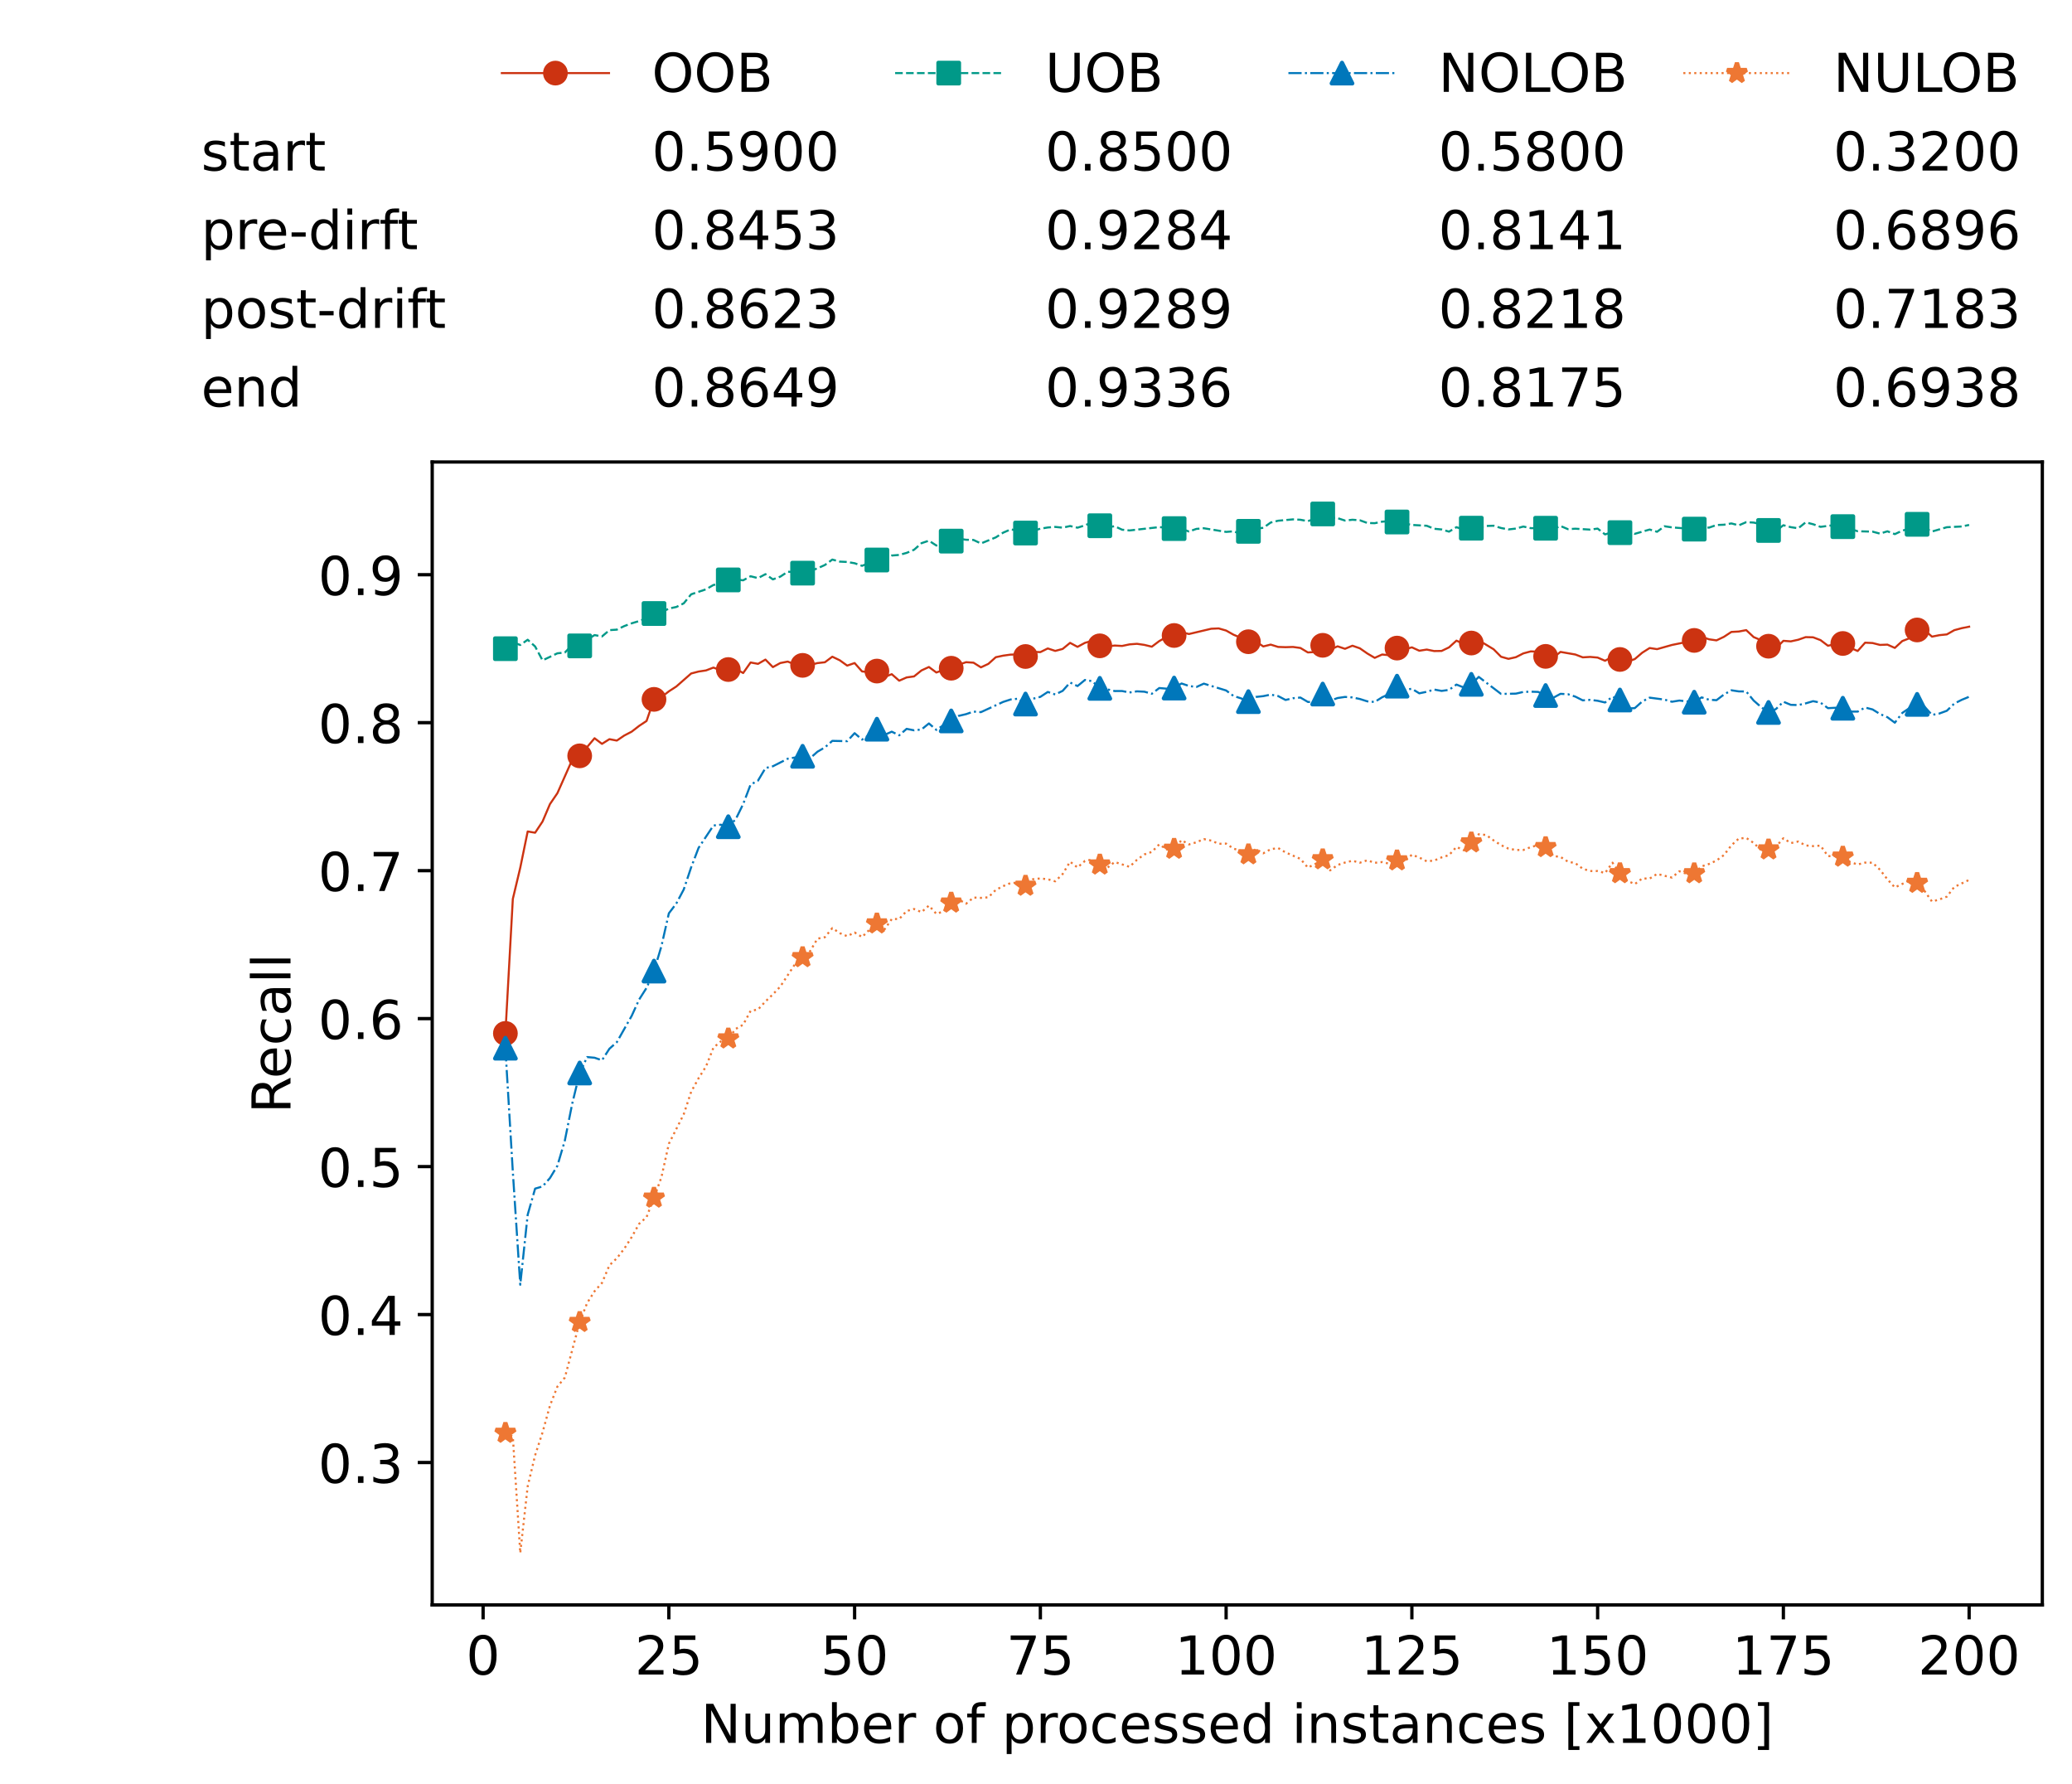 <?xml version="1.0" encoding="utf-8" standalone="no"?>
<!DOCTYPE svg PUBLIC "-//W3C//DTD SVG 1.1//EN"
  "http://www.w3.org/Graphics/SVG/1.1/DTD/svg11.dtd">
<!-- Created with matplotlib (https://matplotlib.org/) -->
<svg height="432.615pt" version="1.1" viewBox="0 0 502.65 432.615" width="502.65pt" xmlns="http://www.w3.org/2000/svg" xmlns:xlink="http://www.w3.org/1999/xlink">
 <defs>
  <style type="text/css">*{stroke-linecap:butt;stroke-linejoin:round;}</style>
 </defs>
 <g id="figure_1">
  <g id="patch_1">
   <path d="M 0 432.615 
L 502.65 432.615 
L 502.65 0 
L 0 0 
z
" style="fill:#ffffff;"/>
  </g>
  <g id="axes_1">
   <g id="patch_2">
    <path d="M 104.85 389.252 
L 495.45 389.252 
L 495.45 112.052 
L 104.85 112.052 
z
" style="fill:#ffffff;"/>
   </g>
   <g id="matplotlib.axis_1">
    <g id="xtick_1">
     <g id="line2d_1">
      <defs>
       <path d="M 0 0 
L 0 3.5 
" id="maca704bac5" style="stroke:#000000;stroke-width:0.8;"/>
      </defs>
      <g>
       <use style="stroke:#000000;stroke-width:0.8;" x="117.197" xlink:href="#maca704bac5" y="389.252"/>
      </g>
     </g>
     <g id="text_1">
      <!-- 0 -->
      <g transform="translate(113.061 406.13)scale(0.13 -0.13)">
       <defs>
        <path d="M 31.781 66.406 
Q 24.172 66.406 20.328 58.906 
Q 16.5 51.422 16.5 36.375 
Q 16.5 21.391 20.328 13.891 
Q 24.172 6.391 31.781 6.391 
Q 39.453 6.391 43.281 13.891 
Q 47.125 21.391 47.125 36.375 
Q 47.125 51.422 43.281 58.906 
Q 39.453 66.406 31.781 66.406 
z
M 31.781 74.219 
Q 44.047 74.219 50.516 64.516 
Q 56.984 54.828 56.984 36.375 
Q 56.984 17.969 50.516 8.266 
Q 44.047 -1.422 31.781 -1.422 
Q 19.531 -1.422 13.062 8.266 
Q 6.594 17.969 6.594 36.375 
Q 6.594 54.828 13.062 64.516 
Q 19.531 74.219 31.781 74.219 
z
" id="DejaVuSans-48"/>
       </defs>
       <use xlink:href="#DejaVuSans-48"/>
      </g>
     </g>
    </g>
    <g id="xtick_2">
     <g id="line2d_2">
      <g>
       <use style="stroke:#000000;stroke-width:0.8;" x="162.259" xlink:href="#maca704bac5" y="389.252"/>
      </g>
     </g>
     <g id="text_2">
      <!-- 25 -->
      <g transform="translate(153.988 406.13)scale(0.13 -0.13)">
       <defs>
        <path d="M 19.188 8.297 
L 53.609 8.297 
L 53.609 0 
L 7.328 0 
L 7.328 8.297 
Q 12.938 14.109 22.625 23.891 
Q 32.328 33.688 34.812 36.531 
Q 39.547 41.844 41.422 45.531 
Q 43.312 49.219 43.312 52.781 
Q 43.312 58.594 39.234 62.25 
Q 35.156 65.922 28.609 65.922 
Q 23.969 65.922 18.812 64.312 
Q 13.672 62.703 7.812 59.422 
L 7.812 69.391 
Q 13.766 71.781 18.938 73 
Q 24.125 74.219 28.422 74.219 
Q 39.75 74.219 46.484 68.547 
Q 53.219 62.891 53.219 53.422 
Q 53.219 48.922 51.531 44.891 
Q 49.859 40.875 45.406 35.406 
Q 44.188 33.984 37.641 27.219 
Q 31.109 20.453 19.188 8.297 
z
" id="DejaVuSans-50"/>
        <path d="M 10.797 72.906 
L 49.516 72.906 
L 49.516 64.594 
L 19.828 64.594 
L 19.828 46.734 
Q 21.969 47.469 24.109 47.828 
Q 26.266 48.188 28.422 48.188 
Q 40.625 48.188 47.75 41.5 
Q 54.891 34.812 54.891 23.391 
Q 54.891 11.625 47.562 5.094 
Q 40.234 -1.422 26.906 -1.422 
Q 22.312 -1.422 17.547 -0.641 
Q 12.797 0.141 7.719 1.703 
L 7.719 11.625 
Q 12.109 9.234 16.797 8.062 
Q 21.484 6.891 26.703 6.891 
Q 35.156 6.891 40.078 11.328 
Q 45.016 15.766 45.016 23.391 
Q 45.016 31 40.078 35.438 
Q 35.156 39.891 26.703 39.891 
Q 22.75 39.891 18.812 39.016 
Q 14.891 38.141 10.797 36.281 
z
" id="DejaVuSans-53"/>
       </defs>
       <use xlink:href="#DejaVuSans-50"/>
       <use x="63.623" xlink:href="#DejaVuSans-53"/>
      </g>
     </g>
    </g>
    <g id="xtick_3">
     <g id="line2d_3">
      <g>
       <use style="stroke:#000000;stroke-width:0.8;" x="207.322" xlink:href="#maca704bac5" y="389.252"/>
      </g>
     </g>
     <g id="text_3">
      <!-- 50 -->
      <g transform="translate(199.05 406.13)scale(0.13 -0.13)">
       <use xlink:href="#DejaVuSans-53"/>
       <use x="63.623" xlink:href="#DejaVuSans-48"/>
      </g>
     </g>
    </g>
    <g id="xtick_4">
     <g id="line2d_4">
      <g>
       <use style="stroke:#000000;stroke-width:0.8;" x="252.384" xlink:href="#maca704bac5" y="389.252"/>
      </g>
     </g>
     <g id="text_4">
      <!-- 75 -->
      <g transform="translate(244.113 406.13)scale(0.13 -0.13)">
       <defs>
        <path d="M 8.203 72.906 
L 55.078 72.906 
L 55.078 68.703 
L 28.609 0 
L 18.312 0 
L 43.219 64.594 
L 8.203 64.594 
z
" id="DejaVuSans-55"/>
       </defs>
       <use xlink:href="#DejaVuSans-55"/>
       <use x="63.623" xlink:href="#DejaVuSans-53"/>
      </g>
     </g>
    </g>
    <g id="xtick_5">
     <g id="line2d_5">
      <g>
       <use style="stroke:#000000;stroke-width:0.8;" x="297.446" xlink:href="#maca704bac5" y="389.252"/>
      </g>
     </g>
     <g id="text_5">
      <!-- 100 -->
      <g transform="translate(285.039 406.13)scale(0.13 -0.13)">
       <defs>
        <path d="M 12.406 8.297 
L 28.516 8.297 
L 28.516 63.922 
L 10.984 60.406 
L 10.984 69.391 
L 28.422 72.906 
L 38.281 72.906 
L 38.281 8.297 
L 54.391 8.297 
L 54.391 0 
L 12.406 0 
z
" id="DejaVuSans-49"/>
       </defs>
       <use xlink:href="#DejaVuSans-49"/>
       <use x="63.623" xlink:href="#DejaVuSans-48"/>
       <use x="127.246" xlink:href="#DejaVuSans-48"/>
      </g>
     </g>
    </g>
    <g id="xtick_6">
     <g id="line2d_6">
      <g>
       <use style="stroke:#000000;stroke-width:0.8;" x="342.509" xlink:href="#maca704bac5" y="389.252"/>
      </g>
     </g>
     <g id="text_6">
      <!-- 125 -->
      <g transform="translate(330.102 406.13)scale(0.13 -0.13)">
       <use xlink:href="#DejaVuSans-49"/>
       <use x="63.623" xlink:href="#DejaVuSans-50"/>
       <use x="127.246" xlink:href="#DejaVuSans-53"/>
      </g>
     </g>
    </g>
    <g id="xtick_7">
     <g id="line2d_7">
      <g>
       <use style="stroke:#000000;stroke-width:0.8;" x="387.571" xlink:href="#maca704bac5" y="389.252"/>
      </g>
     </g>
     <g id="text_7">
      <!-- 150 -->
      <g transform="translate(375.164 406.13)scale(0.13 -0.13)">
       <use xlink:href="#DejaVuSans-49"/>
       <use x="63.623" xlink:href="#DejaVuSans-53"/>
       <use x="127.246" xlink:href="#DejaVuSans-48"/>
      </g>
     </g>
    </g>
    <g id="xtick_8">
     <g id="line2d_8">
      <g>
       <use style="stroke:#000000;stroke-width:0.8;" x="432.633" xlink:href="#maca704bac5" y="389.252"/>
      </g>
     </g>
     <g id="text_8">
      <!-- 175 -->
      <g transform="translate(420.226 406.13)scale(0.13 -0.13)">
       <use xlink:href="#DejaVuSans-49"/>
       <use x="63.623" xlink:href="#DejaVuSans-55"/>
       <use x="127.246" xlink:href="#DejaVuSans-53"/>
      </g>
     </g>
    </g>
    <g id="xtick_9">
     <g id="line2d_9">
      <g>
       <use style="stroke:#000000;stroke-width:0.8;" x="477.695" xlink:href="#maca704bac5" y="389.252"/>
      </g>
     </g>
     <g id="text_9">
      <!-- 200 -->
      <g transform="translate(465.289 406.13)scale(0.13 -0.13)">
       <use xlink:href="#DejaVuSans-50"/>
       <use x="63.623" xlink:href="#DejaVuSans-48"/>
       <use x="127.246" xlink:href="#DejaVuSans-48"/>
      </g>
     </g>
    </g>
    <g id="text_10">
     <!-- Number of processed instances [x1000] -->
     <g transform="translate(170.025 422.711)scale(0.13 -0.13)">
      <defs>
       <path d="M 9.812 72.906 
L 23.094 72.906 
L 55.422 11.922 
L 55.422 72.906 
L 64.984 72.906 
L 64.984 0 
L 51.703 0 
L 19.391 60.984 
L 19.391 0 
L 9.812 0 
z
" id="DejaVuSans-78"/>
       <path d="M 8.5 21.578 
L 8.5 54.688 
L 17.484 54.688 
L 17.484 21.922 
Q 17.484 14.156 20.5 10.266 
Q 23.531 6.391 29.594 6.391 
Q 36.859 6.391 41.078 11.031 
Q 45.312 15.672 45.312 23.688 
L 45.312 54.688 
L 54.297 54.688 
L 54.297 0 
L 45.312 0 
L 45.312 8.406 
Q 42.047 3.422 37.719 1 
Q 33.406 -1.422 27.688 -1.422 
Q 18.266 -1.422 13.375 4.438 
Q 8.5 10.297 8.5 21.578 
z
M 31.109 56 
z
" id="DejaVuSans-117"/>
       <path d="M 52 44.188 
Q 55.375 50.25 60.062 53.125 
Q 64.75 56 71.094 56 
Q 79.641 56 84.281 50.016 
Q 88.922 44.047 88.922 33.016 
L 88.922 0 
L 79.891 0 
L 79.891 32.719 
Q 79.891 40.578 77.094 44.375 
Q 74.312 48.188 68.609 48.188 
Q 61.625 48.188 57.562 43.547 
Q 53.516 38.922 53.516 30.906 
L 53.516 0 
L 44.484 0 
L 44.484 32.719 
Q 44.484 40.625 41.703 44.406 
Q 38.922 48.188 33.109 48.188 
Q 26.219 48.188 22.156 43.531 
Q 18.109 38.875 18.109 30.906 
L 18.109 0 
L 9.078 0 
L 9.078 54.688 
L 18.109 54.688 
L 18.109 46.188 
Q 21.188 51.219 25.484 53.609 
Q 29.781 56 35.688 56 
Q 41.656 56 45.828 52.969 
Q 50 49.953 52 44.188 
z
" id="DejaVuSans-109"/>
       <path d="M 48.688 27.297 
Q 48.688 37.203 44.609 42.844 
Q 40.531 48.484 33.406 48.484 
Q 26.266 48.484 22.188 42.844 
Q 18.109 37.203 18.109 27.297 
Q 18.109 17.391 22.188 11.75 
Q 26.266 6.109 33.406 6.109 
Q 40.531 6.109 44.609 11.75 
Q 48.688 17.391 48.688 27.297 
z
M 18.109 46.391 
Q 20.953 51.266 25.266 53.625 
Q 29.594 56 35.594 56 
Q 45.562 56 51.781 48.094 
Q 58.016 40.188 58.016 27.297 
Q 58.016 14.406 51.781 6.484 
Q 45.562 -1.422 35.594 -1.422 
Q 29.594 -1.422 25.266 0.953 
Q 20.953 3.328 18.109 8.203 
L 18.109 0 
L 9.078 0 
L 9.078 75.984 
L 18.109 75.984 
z
" id="DejaVuSans-98"/>
       <path d="M 56.203 29.594 
L 56.203 25.203 
L 14.891 25.203 
Q 15.484 15.922 20.484 11.062 
Q 25.484 6.203 34.422 6.203 
Q 39.594 6.203 44.453 7.469 
Q 49.312 8.734 54.109 11.281 
L 54.109 2.781 
Q 49.266 0.734 44.188 -0.344 
Q 39.109 -1.422 33.891 -1.422 
Q 20.797 -1.422 13.156 6.188 
Q 5.516 13.812 5.516 26.812 
Q 5.516 40.234 12.766 48.109 
Q 20.016 56 32.328 56 
Q 43.359 56 49.781 48.891 
Q 56.203 41.797 56.203 29.594 
z
M 47.219 32.234 
Q 47.125 39.594 43.094 43.984 
Q 39.062 48.391 32.422 48.391 
Q 24.906 48.391 20.391 44.141 
Q 15.875 39.891 15.188 32.172 
z
" id="DejaVuSans-101"/>
       <path d="M 41.109 46.297 
Q 39.594 47.172 37.812 47.578 
Q 36.031 48 33.891 48 
Q 26.266 48 22.188 43.047 
Q 18.109 38.094 18.109 28.812 
L 18.109 0 
L 9.078 0 
L 9.078 54.688 
L 18.109 54.688 
L 18.109 46.188 
Q 20.953 51.172 25.484 53.578 
Q 30.031 56 36.531 56 
Q 37.453 56 38.578 55.875 
Q 39.703 55.766 41.062 55.516 
z
" id="DejaVuSans-114"/>
       <path id="DejaVuSans-32"/>
       <path d="M 30.609 48.391 
Q 23.391 48.391 19.188 42.75 
Q 14.984 37.109 14.984 27.297 
Q 14.984 17.484 19.156 11.844 
Q 23.344 6.203 30.609 6.203 
Q 37.797 6.203 41.984 11.859 
Q 46.188 17.531 46.188 27.297 
Q 46.188 37.016 41.984 42.703 
Q 37.797 48.391 30.609 48.391 
z
M 30.609 56 
Q 42.328 56 49.016 48.375 
Q 55.719 40.766 55.719 27.297 
Q 55.719 13.875 49.016 6.219 
Q 42.328 -1.422 30.609 -1.422 
Q 18.844 -1.422 12.172 6.219 
Q 5.516 13.875 5.516 27.297 
Q 5.516 40.766 12.172 48.375 
Q 18.844 56 30.609 56 
z
" id="DejaVuSans-111"/>
       <path d="M 37.109 75.984 
L 37.109 68.5 
L 28.516 68.5 
Q 23.688 68.5 21.797 66.547 
Q 19.922 64.594 19.922 59.516 
L 19.922 54.688 
L 34.719 54.688 
L 34.719 47.703 
L 19.922 47.703 
L 19.922 0 
L 10.891 0 
L 10.891 47.703 
L 2.297 47.703 
L 2.297 54.688 
L 10.891 54.688 
L 10.891 58.5 
Q 10.891 67.625 15.141 71.797 
Q 19.391 75.984 28.609 75.984 
z
" id="DejaVuSans-102"/>
       <path d="M 18.109 8.203 
L 18.109 -20.797 
L 9.078 -20.797 
L 9.078 54.688 
L 18.109 54.688 
L 18.109 46.391 
Q 20.953 51.266 25.266 53.625 
Q 29.594 56 35.594 56 
Q 45.562 56 51.781 48.094 
Q 58.016 40.188 58.016 27.297 
Q 58.016 14.406 51.781 6.484 
Q 45.562 -1.422 35.594 -1.422 
Q 29.594 -1.422 25.266 0.953 
Q 20.953 3.328 18.109 8.203 
z
M 48.688 27.297 
Q 48.688 37.203 44.609 42.844 
Q 40.531 48.484 33.406 48.484 
Q 26.266 48.484 22.188 42.844 
Q 18.109 37.203 18.109 27.297 
Q 18.109 17.391 22.188 11.75 
Q 26.266 6.109 33.406 6.109 
Q 40.531 6.109 44.609 11.75 
Q 48.688 17.391 48.688 27.297 
z
" id="DejaVuSans-112"/>
       <path d="M 48.781 52.594 
L 48.781 44.188 
Q 44.969 46.297 41.141 47.344 
Q 37.312 48.391 33.406 48.391 
Q 24.656 48.391 19.812 42.844 
Q 14.984 37.312 14.984 27.297 
Q 14.984 17.281 19.812 11.734 
Q 24.656 6.203 33.406 6.203 
Q 37.312 6.203 41.141 7.25 
Q 44.969 8.297 48.781 10.406 
L 48.781 2.094 
Q 45.016 0.344 40.984 -0.531 
Q 36.969 -1.422 32.422 -1.422 
Q 20.062 -1.422 12.781 6.344 
Q 5.516 14.109 5.516 27.297 
Q 5.516 40.672 12.859 48.328 
Q 20.219 56 33.016 56 
Q 37.156 56 41.109 55.141 
Q 45.062 54.297 48.781 52.594 
z
" id="DejaVuSans-99"/>
       <path d="M 44.281 53.078 
L 44.281 44.578 
Q 40.484 46.531 36.375 47.5 
Q 32.281 48.484 27.875 48.484 
Q 21.188 48.484 17.844 46.438 
Q 14.5 44.391 14.5 40.281 
Q 14.5 37.156 16.891 35.375 
Q 19.281 33.594 26.516 31.984 
L 29.594 31.297 
Q 39.156 29.25 43.188 25.516 
Q 47.219 21.781 47.219 15.094 
Q 47.219 7.469 41.188 3.016 
Q 35.156 -1.422 24.609 -1.422 
Q 20.219 -1.422 15.453 -0.562 
Q 10.688 0.297 5.422 2 
L 5.422 11.281 
Q 10.406 8.688 15.234 7.391 
Q 20.062 6.109 24.812 6.109 
Q 31.156 6.109 34.562 8.281 
Q 37.984 10.453 37.984 14.406 
Q 37.984 18.062 35.516 20.016 
Q 33.062 21.969 24.703 23.781 
L 21.578 24.516 
Q 13.234 26.266 9.516 29.906 
Q 5.812 33.547 5.812 39.891 
Q 5.812 47.609 11.281 51.797 
Q 16.75 56 26.812 56 
Q 31.781 56 36.172 55.266 
Q 40.578 54.547 44.281 53.078 
z
" id="DejaVuSans-115"/>
       <path d="M 45.406 46.391 
L 45.406 75.984 
L 54.391 75.984 
L 54.391 0 
L 45.406 0 
L 45.406 8.203 
Q 42.578 3.328 38.25 0.953 
Q 33.938 -1.422 27.875 -1.422 
Q 17.969 -1.422 11.734 6.484 
Q 5.516 14.406 5.516 27.297 
Q 5.516 40.188 11.734 48.094 
Q 17.969 56 27.875 56 
Q 33.938 56 38.25 53.625 
Q 42.578 51.266 45.406 46.391 
z
M 14.797 27.297 
Q 14.797 17.391 18.875 11.75 
Q 22.953 6.109 30.078 6.109 
Q 37.203 6.109 41.297 11.75 
Q 45.406 17.391 45.406 27.297 
Q 45.406 37.203 41.297 42.844 
Q 37.203 48.484 30.078 48.484 
Q 22.953 48.484 18.875 42.844 
Q 14.797 37.203 14.797 27.297 
z
" id="DejaVuSans-100"/>
       <path d="M 9.422 54.688 
L 18.406 54.688 
L 18.406 0 
L 9.422 0 
z
M 9.422 75.984 
L 18.406 75.984 
L 18.406 64.594 
L 9.422 64.594 
z
" id="DejaVuSans-105"/>
       <path d="M 54.891 33.016 
L 54.891 0 
L 45.906 0 
L 45.906 32.719 
Q 45.906 40.484 42.875 44.328 
Q 39.844 48.188 33.797 48.188 
Q 26.516 48.188 22.312 43.547 
Q 18.109 38.922 18.109 30.906 
L 18.109 0 
L 9.078 0 
L 9.078 54.688 
L 18.109 54.688 
L 18.109 46.188 
Q 21.344 51.125 25.703 53.562 
Q 30.078 56 35.797 56 
Q 45.219 56 50.047 50.172 
Q 54.891 44.344 54.891 33.016 
z
" id="DejaVuSans-110"/>
       <path d="M 18.312 70.219 
L 18.312 54.688 
L 36.812 54.688 
L 36.812 47.703 
L 18.312 47.703 
L 18.312 18.016 
Q 18.312 11.328 20.141 9.422 
Q 21.969 7.516 27.594 7.516 
L 36.812 7.516 
L 36.812 0 
L 27.594 0 
Q 17.188 0 13.234 3.875 
Q 9.281 7.766 9.281 18.016 
L 9.281 47.703 
L 2.688 47.703 
L 2.688 54.688 
L 9.281 54.688 
L 9.281 70.219 
z
" id="DejaVuSans-116"/>
       <path d="M 34.281 27.484 
Q 23.391 27.484 19.188 25 
Q 14.984 22.516 14.984 16.5 
Q 14.984 11.719 18.141 8.906 
Q 21.297 6.109 26.703 6.109 
Q 34.188 6.109 38.703 11.406 
Q 43.219 16.703 43.219 25.484 
L 43.219 27.484 
z
M 52.203 31.203 
L 52.203 0 
L 43.219 0 
L 43.219 8.297 
Q 40.141 3.328 35.547 0.953 
Q 30.953 -1.422 24.312 -1.422 
Q 15.922 -1.422 10.953 3.297 
Q 6 8.016 6 15.922 
Q 6 25.141 12.172 29.828 
Q 18.359 34.516 30.609 34.516 
L 43.219 34.516 
L 43.219 35.406 
Q 43.219 41.609 39.141 45 
Q 35.062 48.391 27.688 48.391 
Q 23 48.391 18.547 47.266 
Q 14.109 46.141 10.016 43.891 
L 10.016 52.203 
Q 14.938 54.109 19.578 55.047 
Q 24.219 56 28.609 56 
Q 40.484 56 46.344 49.844 
Q 52.203 43.703 52.203 31.203 
z
" id="DejaVuSans-97"/>
       <path d="M 8.594 75.984 
L 29.297 75.984 
L 29.297 69 
L 17.578 69 
L 17.578 -6.203 
L 29.297 -6.203 
L 29.297 -13.188 
L 8.594 -13.188 
z
" id="DejaVuSans-91"/>
       <path d="M 54.891 54.688 
L 35.109 28.078 
L 55.906 0 
L 45.312 0 
L 29.391 21.484 
L 13.484 0 
L 2.875 0 
L 24.125 28.609 
L 4.688 54.688 
L 15.281 54.688 
L 29.781 35.203 
L 44.281 54.688 
z
" id="DejaVuSans-120"/>
       <path d="M 30.422 75.984 
L 30.422 -13.188 
L 9.719 -13.188 
L 9.719 -6.203 
L 21.391 -6.203 
L 21.391 69 
L 9.719 69 
L 9.719 75.984 
z
" id="DejaVuSans-93"/>
      </defs>
      <use xlink:href="#DejaVuSans-78"/>
      <use x="74.805" xlink:href="#DejaVuSans-117"/>
      <use x="138.184" xlink:href="#DejaVuSans-109"/>
      <use x="235.596" xlink:href="#DejaVuSans-98"/>
      <use x="299.072" xlink:href="#DejaVuSans-101"/>
      <use x="360.596" xlink:href="#DejaVuSans-114"/>
      <use x="401.709" xlink:href="#DejaVuSans-32"/>
      <use x="433.496" xlink:href="#DejaVuSans-111"/>
      <use x="494.678" xlink:href="#DejaVuSans-102"/>
      <use x="529.883" xlink:href="#DejaVuSans-32"/>
      <use x="561.67" xlink:href="#DejaVuSans-112"/>
      <use x="625.146" xlink:href="#DejaVuSans-114"/>
      <use x="664.01" xlink:href="#DejaVuSans-111"/>
      <use x="725.191" xlink:href="#DejaVuSans-99"/>
      <use x="780.172" xlink:href="#DejaVuSans-101"/>
      <use x="841.695" xlink:href="#DejaVuSans-115"/>
      <use x="893.795" xlink:href="#DejaVuSans-115"/>
      <use x="945.895" xlink:href="#DejaVuSans-101"/>
      <use x="1007.418" xlink:href="#DejaVuSans-100"/>
      <use x="1070.895" xlink:href="#DejaVuSans-32"/>
      <use x="1102.682" xlink:href="#DejaVuSans-105"/>
      <use x="1130.465" xlink:href="#DejaVuSans-110"/>
      <use x="1193.844" xlink:href="#DejaVuSans-115"/>
      <use x="1245.943" xlink:href="#DejaVuSans-116"/>
      <use x="1285.152" xlink:href="#DejaVuSans-97"/>
      <use x="1346.432" xlink:href="#DejaVuSans-110"/>
      <use x="1409.811" xlink:href="#DejaVuSans-99"/>
      <use x="1464.791" xlink:href="#DejaVuSans-101"/>
      <use x="1526.314" xlink:href="#DejaVuSans-115"/>
      <use x="1578.414" xlink:href="#DejaVuSans-32"/>
      <use x="1610.201" xlink:href="#DejaVuSans-91"/>
      <use x="1649.215" xlink:href="#DejaVuSans-120"/>
      <use x="1708.395" xlink:href="#DejaVuSans-49"/>
      <use x="1772.018" xlink:href="#DejaVuSans-48"/>
      <use x="1835.641" xlink:href="#DejaVuSans-48"/>
      <use x="1899.264" xlink:href="#DejaVuSans-48"/>
      <use x="1962.887" xlink:href="#DejaVuSans-93"/>
     </g>
    </g>
   </g>
   <g id="matplotlib.axis_2">
    <g id="ytick_1">
     <g id="line2d_10">
      <defs>
       <path d="M 0 0 
L -3.5 0 
" id="mf9c04c3efd" style="stroke:#000000;stroke-width:0.8;"/>
      </defs>
      <g>
       <use style="stroke:#000000;stroke-width:0.8;" x="104.85" xlink:href="#mf9c04c3efd" y="354.714"/>
      </g>
     </g>
     <g id="text_11">
      <!-- 0.3 -->
      <g transform="translate(77.176 359.653)scale(0.13 -0.13)">
       <defs>
        <path d="M 10.688 12.406 
L 21 12.406 
L 21 0 
L 10.688 0 
z
" id="DejaVuSans-46"/>
        <path d="M 40.578 39.312 
Q 47.656 37.797 51.625 33 
Q 55.609 28.219 55.609 21.188 
Q 55.609 10.406 48.188 4.484 
Q 40.766 -1.422 27.094 -1.422 
Q 22.516 -1.422 17.656 -0.516 
Q 12.797 0.391 7.625 2.203 
L 7.625 11.719 
Q 11.719 9.328 16.594 8.109 
Q 21.484 6.891 26.812 6.891 
Q 36.078 6.891 40.938 10.547 
Q 45.797 14.203 45.797 21.188 
Q 45.797 27.641 41.281 31.266 
Q 36.766 34.906 28.719 34.906 
L 20.219 34.906 
L 20.219 43.016 
L 29.109 43.016 
Q 36.375 43.016 40.234 45.922 
Q 44.094 48.828 44.094 54.297 
Q 44.094 59.906 40.109 62.906 
Q 36.141 65.922 28.719 65.922 
Q 24.656 65.922 20.016 65.031 
Q 15.375 64.156 9.812 62.312 
L 9.812 71.094 
Q 15.438 72.656 20.344 73.438 
Q 25.25 74.219 29.594 74.219 
Q 40.828 74.219 47.359 69.109 
Q 53.906 64.016 53.906 55.328 
Q 53.906 49.266 50.438 45.094 
Q 46.969 40.922 40.578 39.312 
z
" id="DejaVuSans-51"/>
       </defs>
       <use xlink:href="#DejaVuSans-48"/>
       <use x="63.623" xlink:href="#DejaVuSans-46"/>
       <use x="95.41" xlink:href="#DejaVuSans-51"/>
      </g>
     </g>
    </g>
    <g id="ytick_2">
     <g id="line2d_11">
      <g>
       <use style="stroke:#000000;stroke-width:0.8;" x="104.85" xlink:href="#mf9c04c3efd" y="318.826"/>
      </g>
     </g>
     <g id="text_12">
      <!-- 0.4 -->
      <g transform="translate(77.176 323.765)scale(0.13 -0.13)">
       <defs>
        <path d="M 37.797 64.312 
L 12.891 25.391 
L 37.797 25.391 
z
M 35.203 72.906 
L 47.609 72.906 
L 47.609 25.391 
L 58.016 25.391 
L 58.016 17.188 
L 47.609 17.188 
L 47.609 0 
L 37.797 0 
L 37.797 17.188 
L 4.891 17.188 
L 4.891 26.703 
z
" id="DejaVuSans-52"/>
       </defs>
       <use xlink:href="#DejaVuSans-48"/>
       <use x="63.623" xlink:href="#DejaVuSans-46"/>
       <use x="95.41" xlink:href="#DejaVuSans-52"/>
      </g>
     </g>
    </g>
    <g id="ytick_3">
     <g id="line2d_12">
      <g>
       <use style="stroke:#000000;stroke-width:0.8;" x="104.85" xlink:href="#mf9c04c3efd" y="282.938"/>
      </g>
     </g>
     <g id="text_13">
      <!-- 0.5 -->
      <g transform="translate(77.176 287.877)scale(0.13 -0.13)">
       <use xlink:href="#DejaVuSans-48"/>
       <use x="63.623" xlink:href="#DejaVuSans-46"/>
       <use x="95.41" xlink:href="#DejaVuSans-53"/>
      </g>
     </g>
    </g>
    <g id="ytick_4">
     <g id="line2d_13">
      <g>
       <use style="stroke:#000000;stroke-width:0.8;" x="104.85" xlink:href="#mf9c04c3efd" y="247.051"/>
      </g>
     </g>
     <g id="text_14">
      <!-- 0.6 -->
      <g transform="translate(77.176 251.99)scale(0.13 -0.13)">
       <defs>
        <path d="M 33.016 40.375 
Q 26.375 40.375 22.484 35.828 
Q 18.609 31.297 18.609 23.391 
Q 18.609 15.531 22.484 10.953 
Q 26.375 6.391 33.016 6.391 
Q 39.656 6.391 43.531 10.953 
Q 47.406 15.531 47.406 23.391 
Q 47.406 31.297 43.531 35.828 
Q 39.656 40.375 33.016 40.375 
z
M 52.594 71.297 
L 52.594 62.312 
Q 48.875 64.062 45.094 64.984 
Q 41.312 65.922 37.594 65.922 
Q 27.828 65.922 22.672 59.328 
Q 17.531 52.734 16.797 39.406 
Q 19.672 43.656 24.016 45.922 
Q 28.375 48.188 33.594 48.188 
Q 44.578 48.188 50.953 41.516 
Q 57.328 34.859 57.328 23.391 
Q 57.328 12.156 50.688 5.359 
Q 44.047 -1.422 33.016 -1.422 
Q 20.359 -1.422 13.672 8.266 
Q 6.984 17.969 6.984 36.375 
Q 6.984 53.656 15.188 63.938 
Q 23.391 74.219 37.203 74.219 
Q 40.922 74.219 44.703 73.484 
Q 48.484 72.75 52.594 71.297 
z
" id="DejaVuSans-54"/>
       </defs>
       <use xlink:href="#DejaVuSans-48"/>
       <use x="63.623" xlink:href="#DejaVuSans-46"/>
       <use x="95.41" xlink:href="#DejaVuSans-54"/>
      </g>
     </g>
    </g>
    <g id="ytick_5">
     <g id="line2d_14">
      <g>
       <use style="stroke:#000000;stroke-width:0.8;" x="104.85" xlink:href="#mf9c04c3efd" y="211.163"/>
      </g>
     </g>
     <g id="text_15">
      <!-- 0.7 -->
      <g transform="translate(77.176 216.102)scale(0.13 -0.13)">
       <use xlink:href="#DejaVuSans-48"/>
       <use x="63.623" xlink:href="#DejaVuSans-46"/>
       <use x="95.41" xlink:href="#DejaVuSans-55"/>
      </g>
     </g>
    </g>
    <g id="ytick_6">
     <g id="line2d_15">
      <g>
       <use style="stroke:#000000;stroke-width:0.8;" x="104.85" xlink:href="#mf9c04c3efd" y="175.275"/>
      </g>
     </g>
     <g id="text_16">
      <!-- 0.8 -->
      <g transform="translate(77.176 180.214)scale(0.13 -0.13)">
       <defs>
        <path d="M 31.781 34.625 
Q 24.75 34.625 20.719 30.859 
Q 16.703 27.094 16.703 20.516 
Q 16.703 13.922 20.719 10.156 
Q 24.75 6.391 31.781 6.391 
Q 38.812 6.391 42.859 10.172 
Q 46.922 13.969 46.922 20.516 
Q 46.922 27.094 42.891 30.859 
Q 38.875 34.625 31.781 34.625 
z
M 21.922 38.812 
Q 15.578 40.375 12.031 44.719 
Q 8.5 49.078 8.5 55.328 
Q 8.5 64.062 14.719 69.141 
Q 20.953 74.219 31.781 74.219 
Q 42.672 74.219 48.875 69.141 
Q 55.078 64.062 55.078 55.328 
Q 55.078 49.078 51.531 44.719 
Q 48 40.375 41.703 38.812 
Q 48.828 37.156 52.797 32.312 
Q 56.781 27.484 56.781 20.516 
Q 56.781 9.906 50.312 4.234 
Q 43.844 -1.422 31.781 -1.422 
Q 19.734 -1.422 13.25 4.234 
Q 6.781 9.906 6.781 20.516 
Q 6.781 27.484 10.781 32.312 
Q 14.797 37.156 21.922 38.812 
z
M 18.312 54.391 
Q 18.312 48.734 21.844 45.562 
Q 25.391 42.391 31.781 42.391 
Q 38.141 42.391 41.719 45.562 
Q 45.312 48.734 45.312 54.391 
Q 45.312 60.062 41.719 63.234 
Q 38.141 66.406 31.781 66.406 
Q 25.391 66.406 21.844 63.234 
Q 18.312 60.062 18.312 54.391 
z
" id="DejaVuSans-56"/>
       </defs>
       <use xlink:href="#DejaVuSans-48"/>
       <use x="63.623" xlink:href="#DejaVuSans-46"/>
       <use x="95.41" xlink:href="#DejaVuSans-56"/>
      </g>
     </g>
    </g>
    <g id="ytick_7">
     <g id="line2d_16">
      <g>
       <use style="stroke:#000000;stroke-width:0.8;" x="104.85" xlink:href="#mf9c04c3efd" y="139.387"/>
      </g>
     </g>
     <g id="text_17">
      <!-- 0.9 -->
      <g transform="translate(77.176 144.326)scale(0.13 -0.13)">
       <defs>
        <path d="M 10.984 1.516 
L 10.984 10.5 
Q 14.703 8.734 18.5 7.812 
Q 22.312 6.891 25.984 6.891 
Q 35.75 6.891 40.891 13.453 
Q 46.047 20.016 46.781 33.406 
Q 43.953 29.203 39.594 26.953 
Q 35.25 24.703 29.984 24.703 
Q 19.047 24.703 12.672 31.312 
Q 6.297 37.938 6.297 49.422 
Q 6.297 60.641 12.938 67.422 
Q 19.578 74.219 30.609 74.219 
Q 43.266 74.219 49.922 64.516 
Q 56.594 54.828 56.594 36.375 
Q 56.594 19.141 48.406 8.859 
Q 40.234 -1.422 26.422 -1.422 
Q 22.703 -1.422 18.891 -0.688 
Q 15.094 0.047 10.984 1.516 
z
M 30.609 32.422 
Q 37.25 32.422 41.125 36.953 
Q 45.016 41.5 45.016 49.422 
Q 45.016 57.281 41.125 61.844 
Q 37.25 66.406 30.609 66.406 
Q 23.969 66.406 20.094 61.844 
Q 16.219 57.281 16.219 49.422 
Q 16.219 41.5 20.094 36.953 
Q 23.969 32.422 30.609 32.422 
z
" id="DejaVuSans-57"/>
       </defs>
       <use xlink:href="#DejaVuSans-48"/>
       <use x="63.623" xlink:href="#DejaVuSans-46"/>
       <use x="95.41" xlink:href="#DejaVuSans-57"/>
      </g>
     </g>
    </g>
    <g id="text_18">
     <!-- Recall -->
     <g transform="translate(70.472 270.044)rotate(-90)scale(0.13 -0.13)">
      <defs>
       <path d="M 44.391 34.188 
Q 47.562 33.109 50.562 29.594 
Q 53.562 26.078 56.594 19.922 
L 66.609 0 
L 56 0 
L 46.688 18.703 
Q 43.062 26.031 39.672 28.422 
Q 36.281 30.812 30.422 30.812 
L 19.672 30.812 
L 19.672 0 
L 9.812 0 
L 9.812 72.906 
L 32.078 72.906 
Q 44.578 72.906 50.734 67.672 
Q 56.891 62.453 56.891 51.906 
Q 56.891 45.016 53.688 40.469 
Q 50.484 35.938 44.391 34.188 
z
M 19.672 64.797 
L 19.672 38.922 
L 32.078 38.922 
Q 39.203 38.922 42.844 42.219 
Q 46.484 45.516 46.484 51.906 
Q 46.484 58.297 42.844 61.547 
Q 39.203 64.797 32.078 64.797 
z
" id="DejaVuSans-82"/>
       <path d="M 9.422 75.984 
L 18.406 75.984 
L 18.406 0 
L 9.422 0 
z
" id="DejaVuSans-108"/>
      </defs>
      <use xlink:href="#DejaVuSans-82"/>
      <use x="64.982" xlink:href="#DejaVuSans-101"/>
      <use x="126.506" xlink:href="#DejaVuSans-99"/>
      <use x="181.486" xlink:href="#DejaVuSans-97"/>
      <use x="242.766" xlink:href="#DejaVuSans-108"/>
      <use x="270.549" xlink:href="#DejaVuSans-108"/>
     </g>
    </g>
   </g>
   <g id="line2d_17"/>
   <g id="line2d_18"/>
   <g id="line2d_19"/>
   <g id="line2d_20"/>
   <g id="line2d_21"/>
   <g id="line2d_22">
    <path clip-path="url(#p3a21315634)" d="M 122.605 250.639 
L 124.407 218.028 
L 126.21 210.454 
L 128.012 201.659 
L 129.815 201.965 
L 131.617 199.246 
L 133.419 195.012 
L 135.222 192.369 
L 138.827 184.245 
L 140.629 183.318 
L 144.234 179.05 
L 146.037 180.414 
L 147.839 179.274 
L 149.642 179.616 
L 151.444 178.387 
L 153.247 177.449 
L 155.049 176.051 
L 156.852 174.853 
L 158.654 169.619 
L 160.457 169.074 
L 162.259 167.674 
L 164.062 166.505 
L 167.667 163.345 
L 169.469 162.873 
L 171.272 162.601 
L 173.074 161.91 
L 174.877 162.584 
L 178.482 162.215 
L 180.284 163.235 
L 182.087 160.671 
L 183.889 161.01 
L 185.692 159.972 
L 187.494 161.797 
L 189.297 160.806 
L 191.099 160.455 
L 192.902 161.191 
L 194.704 161.374 
L 196.507 161.281 
L 198.309 160.819 
L 200.112 160.621 
L 201.914 159.272 
L 203.717 160.139 
L 205.519 161.433 
L 207.322 160.812 
L 209.124 162.844 
L 210.927 163.035 
L 212.729 162.759 
L 214.532 164.216 
L 216.334 163.51 
L 218.137 165.093 
L 219.939 164.302 
L 221.742 164.051 
L 223.544 162.601 
L 225.347 161.769 
L 227.149 163.104 
L 228.952 162.45 
L 230.754 162.068 
L 232.557 161.219 
L 234.359 160.602 
L 236.162 160.721 
L 237.964 161.855 
L 239.767 161.011 
L 241.569 159.396 
L 243.372 159.013 
L 245.174 158.764 
L 246.976 158.73 
L 248.779 159.225 
L 250.581 158.095 
L 252.384 158.159 
L 254.186 157.27 
L 255.989 157.867 
L 257.791 157.389 
L 259.594 155.914 
L 261.396 156.884 
L 263.199 155.912 
L 265.001 155.394 
L 266.804 156.638 
L 268.606 156.788 
L 270.409 156.566 
L 272.211 156.664 
L 274.014 156.283 
L 275.816 156.145 
L 277.619 156.408 
L 279.421 156.846 
L 281.224 155.483 
L 283.026 154.486 
L 284.829 154.127 
L 286.631 153.333 
L 288.434 153.771 
L 293.841 152.49 
L 295.644 152.411 
L 297.446 152.929 
L 299.249 153.941 
L 301.051 154.696 
L 302.854 155.641 
L 304.656 155.564 
L 306.459 156.784 
L 308.261 156.338 
L 310.064 156.902 
L 311.866 156.964 
L 313.669 156.908 
L 315.471 157.157 
L 317.274 158.237 
L 319.076 158.132 
L 320.879 156.51 
L 322.681 157.568 
L 324.484 156.752 
L 326.286 157.357 
L 328.089 156.608 
L 329.891 157.237 
L 331.694 158.487 
L 333.496 159.551 
L 335.299 158.741 
L 337.101 158.918 
L 338.904 157.184 
L 340.706 157.521 
L 342.509 157.003 
L 344.311 157.824 
L 346.114 157.54 
L 347.916 157.903 
L 349.719 157.876 
L 351.521 157.009 
L 353.324 155.376 
L 355.126 156.196 
L 356.928 155.957 
L 358.731 155.289 
L 362.336 157.465 
L 364.138 159.28 
L 365.941 159.793 
L 367.743 159.389 
L 369.546 158.471 
L 371.348 157.986 
L 373.151 158.051 
L 374.953 159.194 
L 376.756 159.538 
L 378.558 158.112 
L 382.163 158.741 
L 383.966 159.429 
L 385.768 159.324 
L 387.571 159.483 
L 389.373 160.26 
L 391.176 159.26 
L 392.978 159.942 
L 394.781 160.477 
L 396.583 159.848 
L 398.386 158.309 
L 400.188 157.168 
L 401.991 157.44 
L 405.596 156.425 
L 411.003 155.322 
L 412.806 154.461 
L 414.608 155.054 
L 416.411 155.311 
L 418.213 154.451 
L 420.016 153.267 
L 421.818 153.167 
L 423.621 152.824 
L 425.423 154.513 
L 427.226 155.279 
L 429.028 156.726 
L 430.831 157.23 
L 432.633 155.42 
L 434.436 155.554 
L 436.238 155.157 
L 438.041 154.525 
L 439.843 154.568 
L 441.646 155.251 
L 443.448 156.615 
L 445.251 156.227 
L 447.053 156.065 
L 448.856 157.11 
L 450.658 157.89 
L 452.461 155.872 
L 454.263 155.954 
L 456.066 156.414 
L 457.868 156.342 
L 459.671 157.14 
L 461.473 155.478 
L 463.276 154.779 
L 465.078 152.787 
L 466.881 152.825 
L 468.683 154.405 
L 470.485 154.048 
L 472.288 153.864 
L 474.09 152.842 
L 475.893 152.355 
L 477.695 151.993 
L 477.695 151.993 
" style="fill:none;stroke:#cc3311;stroke-linecap:square;stroke-width:0.5;"/>
    <defs>
     <path d="M 0 2.5 
C 0.663 2.5 1.299 2.237 1.768 1.768 
C 2.237 1.299 2.5 0.663 2.5 0 
C 2.5 -0.663 2.237 -1.299 1.768 -1.768 
C 1.299 -2.237 0.663 -2.5 0 -2.5 
C -0.663 -2.5 -1.299 -2.237 -1.768 -1.768 
C -2.237 -1.299 -2.5 -0.663 -2.5 0 
C -2.5 0.663 -2.237 1.299 -1.768 1.768 
C -1.299 2.237 -0.663 2.5 0 2.5 
z
" id="m88ff113ec0" style="stroke:#cc3311;"/>
    </defs>
    <g clip-path="url(#p3a21315634)">
     <use style="fill:#cc3311;stroke:#cc3311;" x="122.605" xlink:href="#m88ff113ec0" y="250.639"/>
     <use style="fill:#cc3311;stroke:#cc3311;" x="140.629" xlink:href="#m88ff113ec0" y="183.318"/>
     <use style="fill:#cc3311;stroke:#cc3311;" x="158.654" xlink:href="#m88ff113ec0" y="169.619"/>
     <use style="fill:#cc3311;stroke:#cc3311;" x="176.679" xlink:href="#m88ff113ec0" y="162.386"/>
     <use style="fill:#cc3311;stroke:#cc3311;" x="194.704" xlink:href="#m88ff113ec0" y="161.374"/>
     <use style="fill:#cc3311;stroke:#cc3311;" x="212.729" xlink:href="#m88ff113ec0" y="162.759"/>
     <use style="fill:#cc3311;stroke:#cc3311;" x="230.754" xlink:href="#m88ff113ec0" y="162.068"/>
     <use style="fill:#cc3311;stroke:#cc3311;" x="248.779" xlink:href="#m88ff113ec0" y="159.225"/>
     <use style="fill:#cc3311;stroke:#cc3311;" x="266.804" xlink:href="#m88ff113ec0" y="156.638"/>
     <use style="fill:#cc3311;stroke:#cc3311;" x="284.829" xlink:href="#m88ff113ec0" y="154.127"/>
     <use style="fill:#cc3311;stroke:#cc3311;" x="302.854" xlink:href="#m88ff113ec0" y="155.641"/>
     <use style="fill:#cc3311;stroke:#cc3311;" x="320.879" xlink:href="#m88ff113ec0" y="156.51"/>
     <use style="fill:#cc3311;stroke:#cc3311;" x="338.904" xlink:href="#m88ff113ec0" y="157.184"/>
     <use style="fill:#cc3311;stroke:#cc3311;" x="356.928" xlink:href="#m88ff113ec0" y="155.957"/>
     <use style="fill:#cc3311;stroke:#cc3311;" x="374.953" xlink:href="#m88ff113ec0" y="159.194"/>
     <use style="fill:#cc3311;stroke:#cc3311;" x="392.978" xlink:href="#m88ff113ec0" y="159.942"/>
     <use style="fill:#cc3311;stroke:#cc3311;" x="411.003" xlink:href="#m88ff113ec0" y="155.322"/>
     <use style="fill:#cc3311;stroke:#cc3311;" x="429.028" xlink:href="#m88ff113ec0" y="156.726"/>
     <use style="fill:#cc3311;stroke:#cc3311;" x="447.053" xlink:href="#m88ff113ec0" y="156.065"/>
     <use style="fill:#cc3311;stroke:#cc3311;" x="465.078" xlink:href="#m88ff113ec0" y="152.787"/>
    </g>
   </g>
   <g id="line2d_23"/>
   <g id="line2d_24"/>
   <g id="line2d_25"/>
   <g id="line2d_26"/>
   <g id="line2d_27">
    <path clip-path="url(#p3a21315634)" d="M 122.605 157.331 
L 124.407 155.771 
L 126.21 156.43 
L 128.012 155.16 
L 129.815 156.79 
L 131.617 160.159 
L 135.222 158.448 
L 137.024 158.264 
L 138.827 156.443 
L 140.629 156.649 
L 142.432 155.178 
L 144.234 154.026 
L 146.037 154.361 
L 147.839 152.831 
L 149.642 152.71 
L 151.444 151.845 
L 153.247 151.173 
L 155.049 150.624 
L 156.852 149.95 
L 158.654 148.802 
L 160.457 148.51 
L 162.259 147.592 
L 164.062 147.215 
L 165.864 146.336 
L 167.667 144.14 
L 171.272 142.928 
L 173.074 141.878 
L 174.877 141.561 
L 176.679 140.65 
L 178.482 140.541 
L 180.284 140.744 
L 182.087 139.759 
L 183.889 140.213 
L 185.692 139.254 
L 187.494 140.519 
L 189.297 139.852 
L 191.099 138.663 
L 192.902 138.74 
L 194.704 139.007 
L 196.507 138.494 
L 198.309 137.848 
L 200.112 137.028 
L 201.914 135.714 
L 203.717 136.21 
L 205.519 136.295 
L 207.322 136.603 
L 209.124 137.231 
L 212.729 135.822 
L 214.532 135.565 
L 216.334 134.734 
L 218.137 134.59 
L 219.939 134.094 
L 221.742 133.336 
L 223.544 131.739 
L 225.347 131.132 
L 227.149 132.303 
L 228.952 131.98 
L 230.754 131.237 
L 232.557 130.649 
L 234.359 130.908 
L 236.162 130.96 
L 237.964 131.809 
L 241.569 130.335 
L 243.372 129.182 
L 245.174 128.4 
L 246.976 128.649 
L 248.779 129.278 
L 252.384 128.225 
L 254.186 127.93 
L 255.989 127.795 
L 257.791 127.977 
L 259.594 127.58 
L 261.396 127.986 
L 263.199 127.412 
L 265.001 126.641 
L 266.804 127.508 
L 268.606 127.9 
L 270.409 127.626 
L 272.211 128.468 
L 274.014 128.653 
L 281.224 127.844 
L 286.631 128.271 
L 288.434 128.912 
L 290.236 128.273 
L 292.039 128.119 
L 297.446 129.002 
L 299.249 128.863 
L 301.051 129.492 
L 304.656 128.17 
L 306.459 128.025 
L 308.261 126.732 
L 310.064 126.295 
L 313.669 125.966 
L 315.471 126.057 
L 317.274 126.404 
L 319.076 125.775 
L 320.879 124.652 
L 322.681 125.504 
L 324.484 125.667 
L 326.286 126.252 
L 328.089 126.057 
L 329.891 126.181 
L 331.694 126.838 
L 333.496 126.893 
L 335.299 126.521 
L 337.101 126.398 
L 338.904 126.603 
L 342.509 127.314 
L 346.114 127.516 
L 347.916 128.241 
L 349.719 128.411 
L 351.521 128.94 
L 353.324 127.856 
L 355.126 128.475 
L 356.928 128.102 
L 358.731 127.9 
L 360.533 127.565 
L 362.336 127.507 
L 364.138 128.057 
L 365.941 128.403 
L 367.743 128.196 
L 369.546 127.707 
L 371.348 128.092 
L 374.953 128.114 
L 376.756 128.365 
L 378.558 127.569 
L 380.361 128.335 
L 382.163 128.229 
L 385.768 128.448 
L 387.571 128.2 
L 389.373 129.609 
L 391.176 129.065 
L 392.978 129.185 
L 394.781 128.755 
L 396.583 129.472 
L 400.188 128.429 
L 401.991 128.974 
L 403.793 127.634 
L 405.596 127.909 
L 411.003 128.33 
L 412.806 127.878 
L 414.608 127.964 
L 416.411 127.334 
L 418.213 127.263 
L 420.016 126.948 
L 421.818 127.415 
L 423.621 126.637 
L 425.423 126.741 
L 427.226 127.132 
L 429.028 128.653 
L 430.831 128.776 
L 432.633 127.387 
L 434.436 127.855 
L 436.238 128.126 
L 438.041 126.684 
L 439.843 127.143 
L 441.646 127.777 
L 445.251 127.317 
L 447.053 127.724 
L 450.658 128.843 
L 454.263 128.941 
L 456.066 129.421 
L 457.868 128.858 
L 459.671 129.542 
L 461.473 128.702 
L 463.276 128.203 
L 465.078 127.162 
L 468.683 128.912 
L 472.288 127.867 
L 475.893 127.692 
L 477.695 127.317 
L 477.695 127.317 
" style="fill:none;stroke:#009988;stroke-dasharray:1.85,0.8;stroke-dashoffset:0;stroke-width:0.5;"/>
    <defs>
     <path d="M -2.5 2.5 
L 2.5 2.5 
L 2.5 -2.5 
L -2.5 -2.5 
z
" id="m6c2e3de2f1" style="stroke:#009988;stroke-linejoin:miter;"/>
    </defs>
    <g clip-path="url(#p3a21315634)">
     <use style="fill:#009988;stroke:#009988;stroke-linejoin:miter;" x="122.605" xlink:href="#m6c2e3de2f1" y="157.331"/>
     <use style="fill:#009988;stroke:#009988;stroke-linejoin:miter;" x="140.629" xlink:href="#m6c2e3de2f1" y="156.649"/>
     <use style="fill:#009988;stroke:#009988;stroke-linejoin:miter;" x="158.654" xlink:href="#m6c2e3de2f1" y="148.802"/>
     <use style="fill:#009988;stroke:#009988;stroke-linejoin:miter;" x="176.679" xlink:href="#m6c2e3de2f1" y="140.65"/>
     <use style="fill:#009988;stroke:#009988;stroke-linejoin:miter;" x="194.704" xlink:href="#m6c2e3de2f1" y="139.007"/>
     <use style="fill:#009988;stroke:#009988;stroke-linejoin:miter;" x="212.729" xlink:href="#m6c2e3de2f1" y="135.822"/>
     <use style="fill:#009988;stroke:#009988;stroke-linejoin:miter;" x="230.754" xlink:href="#m6c2e3de2f1" y="131.237"/>
     <use style="fill:#009988;stroke:#009988;stroke-linejoin:miter;" x="248.779" xlink:href="#m6c2e3de2f1" y="129.278"/>
     <use style="fill:#009988;stroke:#009988;stroke-linejoin:miter;" x="266.804" xlink:href="#m6c2e3de2f1" y="127.508"/>
     <use style="fill:#009988;stroke:#009988;stroke-linejoin:miter;" x="284.829" xlink:href="#m6c2e3de2f1" y="128.204"/>
     <use style="fill:#009988;stroke:#009988;stroke-linejoin:miter;" x="302.854" xlink:href="#m6c2e3de2f1" y="128.865"/>
     <use style="fill:#009988;stroke:#009988;stroke-linejoin:miter;" x="320.879" xlink:href="#m6c2e3de2f1" y="124.652"/>
     <use style="fill:#009988;stroke:#009988;stroke-linejoin:miter;" x="338.904" xlink:href="#m6c2e3de2f1" y="126.603"/>
     <use style="fill:#009988;stroke:#009988;stroke-linejoin:miter;" x="356.928" xlink:href="#m6c2e3de2f1" y="128.102"/>
     <use style="fill:#009988;stroke:#009988;stroke-linejoin:miter;" x="374.953" xlink:href="#m6c2e3de2f1" y="128.114"/>
     <use style="fill:#009988;stroke:#009988;stroke-linejoin:miter;" x="392.978" xlink:href="#m6c2e3de2f1" y="129.185"/>
     <use style="fill:#009988;stroke:#009988;stroke-linejoin:miter;" x="411.003" xlink:href="#m6c2e3de2f1" y="128.33"/>
     <use style="fill:#009988;stroke:#009988;stroke-linejoin:miter;" x="429.028" xlink:href="#m6c2e3de2f1" y="128.653"/>
     <use style="fill:#009988;stroke:#009988;stroke-linejoin:miter;" x="447.053" xlink:href="#m6c2e3de2f1" y="127.724"/>
     <use style="fill:#009988;stroke:#009988;stroke-linejoin:miter;" x="465.078" xlink:href="#m6c2e3de2f1" y="127.162"/>
    </g>
   </g>
   <g id="line2d_28"/>
   <g id="line2d_29"/>
   <g id="line2d_30"/>
   <g id="line2d_31"/>
   <g id="line2d_32">
    <path clip-path="url(#p3a21315634)" d="M 122.605 254.228 
L 124.407 284.187 
L 126.21 311.591 
L 128.012 294.601 
L 129.815 288.281 
L 131.617 287.751 
L 133.419 285.714 
L 135.222 282.728 
L 137.024 276.632 
L 138.827 267.626 
L 140.629 260.235 
L 142.432 256.375 
L 144.234 256.536 
L 146.037 257.155 
L 147.839 254.354 
L 149.642 252.755 
L 153.247 246.372 
L 155.049 242.417 
L 156.852 239.583 
L 158.654 235.52 
L 160.457 229.473 
L 162.259 221.512 
L 164.062 219.143 
L 165.864 215.741 
L 167.667 210.361 
L 169.469 205.639 
L 173.074 200.212 
L 174.877 200.024 
L 176.679 200.508 
L 178.482 198.687 
L 180.284 195.016 
L 182.087 190.284 
L 183.889 189.326 
L 185.692 186.289 
L 187.494 185.844 
L 191.099 184.012 
L 194.704 183.424 
L 196.507 183.911 
L 198.309 182.316 
L 200.112 181.267 
L 201.914 179.684 
L 205.519 179.761 
L 207.322 177.819 
L 209.124 179.376 
L 210.927 178.232 
L 212.729 176.853 
L 214.532 178.255 
L 216.334 177.455 
L 218.137 178.344 
L 219.939 176.766 
L 221.742 177.129 
L 223.544 176.924 
L 225.347 175.462 
L 227.149 177.019 
L 228.952 175.841 
L 230.754 174.849 
L 232.557 173.628 
L 234.359 173.206 
L 236.162 172.582 
L 237.964 172.719 
L 243.372 170.23 
L 245.174 169.645 
L 246.976 169.461 
L 248.779 170.751 
L 250.581 169.463 
L 252.384 169.009 
L 254.186 167.822 
L 255.989 168.433 
L 257.791 167.557 
L 259.594 165.536 
L 261.396 166.395 
L 263.199 164.911 
L 265.001 165.21 
L 266.804 166.944 
L 268.606 167.18 
L 270.409 167.602 
L 272.211 167.599 
L 274.014 167.95 
L 275.816 167.67 
L 277.619 167.759 
L 279.421 168.264 
L 281.224 166.873 
L 283.026 167.026 
L 284.829 166.877 
L 286.631 165.765 
L 288.434 166.366 
L 290.236 166.622 
L 292.039 165.806 
L 297.446 167.463 
L 299.249 168.802 
L 301.051 169.368 
L 302.854 170.171 
L 304.656 169.034 
L 306.459 168.836 
L 308.261 168.467 
L 310.064 168.82 
L 311.866 169.764 
L 313.669 169.342 
L 315.471 169.178 
L 317.274 170.239 
L 319.076 170.281 
L 320.879 168.334 
L 322.681 169.948 
L 324.484 169.296 
L 326.286 169.03 
L 328.089 169.149 
L 329.891 169.528 
L 331.694 170.101 
L 333.496 170.249 
L 335.299 169.106 
L 337.101 168.28 
L 338.904 166.418 
L 340.706 167.298 
L 342.509 167.052 
L 344.311 168.154 
L 346.114 167.781 
L 347.916 167.237 
L 349.719 167.57 
L 351.521 167.322 
L 353.324 166.031 
L 355.126 166.752 
L 356.928 165.975 
L 358.731 164.171 
L 364.138 168.298 
L 367.743 168.228 
L 369.546 167.818 
L 371.348 167.753 
L 373.151 167.814 
L 374.953 168.692 
L 376.756 169.261 
L 378.558 168.276 
L 380.361 168.368 
L 382.163 168.955 
L 383.966 169.861 
L 385.768 169.738 
L 387.571 169.962 
L 389.373 170.379 
L 391.176 168.96 
L 392.978 169.774 
L 394.781 171.832 
L 396.583 171.747 
L 398.386 170.138 
L 400.188 169.204 
L 403.793 169.677 
L 405.596 170.199 
L 407.398 169.905 
L 411.003 170.308 
L 412.806 169.139 
L 414.608 169.71 
L 416.411 169.817 
L 418.213 168.443 
L 420.016 167.415 
L 421.818 167.688 
L 423.621 167.703 
L 425.423 169.909 
L 427.226 171.485 
L 429.028 172.797 
L 430.831 171.964 
L 432.633 170.195 
L 434.436 170.944 
L 436.238 171.004 
L 438.041 170.592 
L 439.843 170.058 
L 441.646 170.415 
L 443.448 171.75 
L 445.251 171.659 
L 447.053 171.775 
L 448.856 172.588 
L 450.658 172.588 
L 452.461 171.6 
L 454.263 172.061 
L 456.066 173.172 
L 457.868 173.948 
L 459.671 175.277 
L 461.473 172.916 
L 463.276 171.69 
L 465.078 170.834 
L 466.881 171.402 
L 468.683 173.392 
L 470.485 173.045 
L 472.288 172.383 
L 474.09 170.643 
L 475.893 169.733 
L 477.695 168.99 
L 477.695 168.99 
" style="fill:none;stroke:#0077bb;stroke-dasharray:3.2,0.8,0.5,0.8;stroke-dashoffset:0;stroke-width:0.5;"/>
    <defs>
     <path d="M 0 -2.5 
L -2.5 2.5 
L 2.5 2.5 
z
" id="mb31c57bcf4" style="stroke:#0077bb;stroke-linejoin:miter;"/>
    </defs>
    <g clip-path="url(#p3a21315634)">
     <use style="fill:#0077bb;stroke:#0077bb;stroke-linejoin:miter;" x="122.605" xlink:href="#mb31c57bcf4" y="254.228"/>
     <use style="fill:#0077bb;stroke:#0077bb;stroke-linejoin:miter;" x="140.629" xlink:href="#mb31c57bcf4" y="260.235"/>
     <use style="fill:#0077bb;stroke:#0077bb;stroke-linejoin:miter;" x="158.654" xlink:href="#mb31c57bcf4" y="235.52"/>
     <use style="fill:#0077bb;stroke:#0077bb;stroke-linejoin:miter;" x="176.679" xlink:href="#mb31c57bcf4" y="200.508"/>
     <use style="fill:#0077bb;stroke:#0077bb;stroke-linejoin:miter;" x="194.704" xlink:href="#mb31c57bcf4" y="183.424"/>
     <use style="fill:#0077bb;stroke:#0077bb;stroke-linejoin:miter;" x="212.729" xlink:href="#mb31c57bcf4" y="176.853"/>
     <use style="fill:#0077bb;stroke:#0077bb;stroke-linejoin:miter;" x="230.754" xlink:href="#mb31c57bcf4" y="174.849"/>
     <use style="fill:#0077bb;stroke:#0077bb;stroke-linejoin:miter;" x="248.779" xlink:href="#mb31c57bcf4" y="170.751"/>
     <use style="fill:#0077bb;stroke:#0077bb;stroke-linejoin:miter;" x="266.804" xlink:href="#mb31c57bcf4" y="166.944"/>
     <use style="fill:#0077bb;stroke:#0077bb;stroke-linejoin:miter;" x="284.829" xlink:href="#mb31c57bcf4" y="166.877"/>
     <use style="fill:#0077bb;stroke:#0077bb;stroke-linejoin:miter;" x="302.854" xlink:href="#mb31c57bcf4" y="170.171"/>
     <use style="fill:#0077bb;stroke:#0077bb;stroke-linejoin:miter;" x="320.879" xlink:href="#mb31c57bcf4" y="168.334"/>
     <use style="fill:#0077bb;stroke:#0077bb;stroke-linejoin:miter;" x="338.904" xlink:href="#mb31c57bcf4" y="166.418"/>
     <use style="fill:#0077bb;stroke:#0077bb;stroke-linejoin:miter;" x="356.928" xlink:href="#mb31c57bcf4" y="165.975"/>
     <use style="fill:#0077bb;stroke:#0077bb;stroke-linejoin:miter;" x="374.953" xlink:href="#mb31c57bcf4" y="168.692"/>
     <use style="fill:#0077bb;stroke:#0077bb;stroke-linejoin:miter;" x="392.978" xlink:href="#mb31c57bcf4" y="169.774"/>
     <use style="fill:#0077bb;stroke:#0077bb;stroke-linejoin:miter;" x="411.003" xlink:href="#mb31c57bcf4" y="170.308"/>
     <use style="fill:#0077bb;stroke:#0077bb;stroke-linejoin:miter;" x="429.028" xlink:href="#mb31c57bcf4" y="172.797"/>
     <use style="fill:#0077bb;stroke:#0077bb;stroke-linejoin:miter;" x="447.053" xlink:href="#mb31c57bcf4" y="171.775"/>
     <use style="fill:#0077bb;stroke:#0077bb;stroke-linejoin:miter;" x="465.078" xlink:href="#mb31c57bcf4" y="170.834"/>
    </g>
   </g>
   <g id="line2d_33"/>
   <g id="line2d_34"/>
   <g id="line2d_35"/>
   <g id="line2d_36"/>
   <g id="line2d_37">
    <path clip-path="url(#p3a21315634)" d="M 122.605 347.536 
L 124.407 348.395 
L 126.21 376.652 
L 128.012 360.486 
L 129.815 352.952 
L 131.617 347.408 
L 133.419 340.897 
L 135.222 336.291 
L 137.024 334.113 
L 140.629 320.649 
L 142.432 316.028 
L 144.234 313.169 
L 146.037 311.15 
L 147.839 306.877 
L 149.642 305.169 
L 151.444 302.847 
L 153.247 300.029 
L 155.049 296.813 
L 156.852 295.185 
L 158.654 290.508 
L 160.457 285.51 
L 162.259 277.4 
L 165.864 270.253 
L 167.667 264.808 
L 169.469 261.503 
L 171.272 258.653 
L 173.074 254.094 
L 174.877 252.564 
L 176.679 251.894 
L 178.482 249.544 
L 180.284 248.524 
L 182.087 245.172 
L 183.889 244.839 
L 185.692 242.891 
L 187.494 241.162 
L 189.297 239.267 
L 192.902 233.773 
L 196.507 230.722 
L 198.309 227.66 
L 200.112 227.299 
L 201.914 225.094 
L 203.717 226.314 
L 205.519 227.06 
L 207.322 226.156 
L 209.124 227.264 
L 210.927 225.492 
L 212.729 223.993 
L 214.532 225.471 
L 216.334 222.898 
L 218.137 222.889 
L 219.939 220.954 
L 221.742 220.461 
L 223.544 221.224 
L 225.347 219.635 
L 227.149 221.635 
L 228.952 221.023 
L 230.754 218.942 
L 232.557 218.161 
L 234.359 219.183 
L 236.162 217.682 
L 237.964 217.766 
L 239.767 217.627 
L 241.569 215.833 
L 243.372 214.909 
L 245.174 214.167 
L 246.976 214.078 
L 248.779 214.846 
L 250.581 213.241 
L 252.384 213.049 
L 254.186 213.257 
L 255.989 213.749 
L 257.791 211.977 
L 259.594 208.988 
L 261.396 210.392 
L 263.199 208.801 
L 265.001 208.455 
L 266.804 209.712 
L 268.606 210.483 
L 270.409 209.061 
L 274.014 210.234 
L 275.816 208.532 
L 277.619 207.224 
L 279.421 206.619 
L 281.224 204.786 
L 283.026 206.018 
L 284.829 205.886 
L 286.631 203.752 
L 288.434 204.803 
L 290.236 204.286 
L 292.039 203.505 
L 293.841 203.878 
L 295.644 204.65 
L 297.446 204.608 
L 299.249 205.82 
L 301.051 206.35 
L 302.854 207.229 
L 304.656 205.929 
L 306.459 206.952 
L 308.261 205.963 
L 310.064 205.679 
L 311.866 206.735 
L 315.471 208.305 
L 317.274 210.422 
L 319.076 209.541 
L 320.879 208.437 
L 322.681 211.097 
L 324.484 209.792 
L 326.286 209.198 
L 328.089 208.76 
L 329.891 209.234 
L 331.694 208.653 
L 333.496 209.26 
L 335.299 209.077 
L 337.101 209.493 
L 338.904 208.701 
L 340.706 208.97 
L 342.509 207.29 
L 344.311 207.982 
L 346.114 208.893 
L 347.916 208.712 
L 349.719 207.943 
L 351.521 207.4 
L 353.324 205.402 
L 355.126 206.227 
L 358.731 202.334 
L 360.533 202.514 
L 362.336 203.825 
L 364.138 204.974 
L 365.941 205.816 
L 367.743 206.145 
L 369.546 206.152 
L 371.348 205.45 
L 373.151 204.969 
L 374.953 205.482 
L 376.756 207.601 
L 378.558 207.832 
L 380.361 208.975 
L 382.163 209.35 
L 383.966 210.71 
L 385.768 211.253 
L 387.571 211.259 
L 389.373 211.738 
L 391.176 209.231 
L 392.978 211.809 
L 394.781 213.607 
L 396.583 214.431 
L 398.386 213.053 
L 400.188 213.088 
L 401.991 211.958 
L 405.596 212.842 
L 407.398 211.313 
L 409.201 211.94 
L 411.003 211.824 
L 412.806 210.124 
L 414.608 209.539 
L 416.411 208.705 
L 418.213 207.38 
L 420.016 205.027 
L 421.818 203.375 
L 423.621 203.218 
L 425.423 204.444 
L 427.226 206.183 
L 429.028 206.046 
L 430.831 205.355 
L 432.633 203.301 
L 434.436 204.479 
L 436.238 204.099 
L 438.041 205.049 
L 439.843 205.209 
L 441.646 205.096 
L 443.448 207.628 
L 445.251 207.654 
L 447.053 207.794 
L 448.856 209.085 
L 450.658 209.67 
L 452.461 209.211 
L 454.263 209.229 
L 456.066 210.937 
L 457.868 213.261 
L 459.671 215.23 
L 463.276 213.544 
L 465.078 214.154 
L 466.881 216.098 
L 468.683 218.658 
L 470.485 218.143 
L 472.288 217.465 
L 474.09 215.12 
L 477.695 213.402 
L 477.695 213.402 
" style="fill:none;stroke:#ee7733;stroke-dasharray:0.5,0.825;stroke-dashoffset:0;stroke-width:0.5;"/>
    <defs>
     <path d="M 0 -2.5 
L -0.561 -0.773 
L -2.378 -0.773 
L -0.908 0.295 
L -1.469 2.023 
L -0 0.955 
L 1.469 2.023 
L 0.908 0.295 
L 2.378 -0.773 
L 0.561 -0.773 
z
" id="mbb9559b2c3" style="stroke:#ee7733;stroke-linejoin:bevel;"/>
    </defs>
    <g clip-path="url(#p3a21315634)">
     <use style="fill:#ee7733;stroke:#ee7733;stroke-linejoin:bevel;" x="122.605" xlink:href="#mbb9559b2c3" y="347.536"/>
     <use style="fill:#ee7733;stroke:#ee7733;stroke-linejoin:bevel;" x="140.629" xlink:href="#mbb9559b2c3" y="320.649"/>
     <use style="fill:#ee7733;stroke:#ee7733;stroke-linejoin:bevel;" x="158.654" xlink:href="#mbb9559b2c3" y="290.508"/>
     <use style="fill:#ee7733;stroke:#ee7733;stroke-linejoin:bevel;" x="176.679" xlink:href="#mbb9559b2c3" y="251.894"/>
     <use style="fill:#ee7733;stroke:#ee7733;stroke-linejoin:bevel;" x="194.704" xlink:href="#mbb9559b2c3" y="232.175"/>
     <use style="fill:#ee7733;stroke:#ee7733;stroke-linejoin:bevel;" x="212.729" xlink:href="#mbb9559b2c3" y="223.993"/>
     <use style="fill:#ee7733;stroke:#ee7733;stroke-linejoin:bevel;" x="230.754" xlink:href="#mbb9559b2c3" y="218.942"/>
     <use style="fill:#ee7733;stroke:#ee7733;stroke-linejoin:bevel;" x="248.779" xlink:href="#mbb9559b2c3" y="214.846"/>
     <use style="fill:#ee7733;stroke:#ee7733;stroke-linejoin:bevel;" x="266.804" xlink:href="#mbb9559b2c3" y="209.712"/>
     <use style="fill:#ee7733;stroke:#ee7733;stroke-linejoin:bevel;" x="284.829" xlink:href="#mbb9559b2c3" y="205.886"/>
     <use style="fill:#ee7733;stroke:#ee7733;stroke-linejoin:bevel;" x="302.854" xlink:href="#mbb9559b2c3" y="207.229"/>
     <use style="fill:#ee7733;stroke:#ee7733;stroke-linejoin:bevel;" x="320.879" xlink:href="#mbb9559b2c3" y="208.437"/>
     <use style="fill:#ee7733;stroke:#ee7733;stroke-linejoin:bevel;" x="338.904" xlink:href="#mbb9559b2c3" y="208.701"/>
     <use style="fill:#ee7733;stroke:#ee7733;stroke-linejoin:bevel;" x="356.928" xlink:href="#mbb9559b2c3" y="204.339"/>
     <use style="fill:#ee7733;stroke:#ee7733;stroke-linejoin:bevel;" x="374.953" xlink:href="#mbb9559b2c3" y="205.482"/>
     <use style="fill:#ee7733;stroke:#ee7733;stroke-linejoin:bevel;" x="392.978" xlink:href="#mbb9559b2c3" y="211.809"/>
     <use style="fill:#ee7733;stroke:#ee7733;stroke-linejoin:bevel;" x="411.003" xlink:href="#mbb9559b2c3" y="211.824"/>
     <use style="fill:#ee7733;stroke:#ee7733;stroke-linejoin:bevel;" x="429.028" xlink:href="#mbb9559b2c3" y="206.046"/>
     <use style="fill:#ee7733;stroke:#ee7733;stroke-linejoin:bevel;" x="447.053" xlink:href="#mbb9559b2c3" y="207.794"/>
     <use style="fill:#ee7733;stroke:#ee7733;stroke-linejoin:bevel;" x="465.078" xlink:href="#mbb9559b2c3" y="214.154"/>
    </g>
   </g>
   <g id="line2d_38"/>
   <g id="line2d_39"/>
   <g id="line2d_40"/>
   <g id="line2d_41"/>
   <g id="patch_3">
    <path d="M 104.85 389.252 
L 104.85 112.052 
" style="fill:none;stroke:#000000;stroke-linecap:square;stroke-linejoin:miter;stroke-width:0.8;"/>
   </g>
   <g id="patch_4">
    <path d="M 495.45 389.252 
L 495.45 112.052 
" style="fill:none;stroke:#000000;stroke-linecap:square;stroke-linejoin:miter;stroke-width:0.8;"/>
   </g>
   <g id="patch_5">
    <path d="M 104.85 389.252 
L 495.45 389.252 
" style="fill:none;stroke:#000000;stroke-linecap:square;stroke-linejoin:miter;stroke-width:0.8;"/>
   </g>
   <g id="patch_6">
    <path d="M 104.85 112.052 
L 495.45 112.052 
" style="fill:none;stroke:#000000;stroke-linecap:square;stroke-linejoin:miter;stroke-width:0.8;"/>
   </g>
   <g id="legend_1">
    <g id="line2d_42"/>
    <g id="line2d_43"/>
    <g id="text_19">
     <!--   -->
     <g transform="translate(48.8 22.278)scale(0.13 -0.13)">
      <use xlink:href="#DejaVuSans-32"/>
     </g>
    </g>
    <g id="line2d_44"/>
    <g id="line2d_45"/>
    <g id="text_20">
     <!-- start -->
     <g transform="translate(48.8 41.36)scale(0.13 -0.13)">
      <use xlink:href="#DejaVuSans-115"/>
      <use x="52.1" xlink:href="#DejaVuSans-116"/>
      <use x="91.309" xlink:href="#DejaVuSans-97"/>
      <use x="152.588" xlink:href="#DejaVuSans-114"/>
      <use x="193.701" xlink:href="#DejaVuSans-116"/>
     </g>
    </g>
    <g id="line2d_46"/>
    <g id="line2d_47"/>
    <g id="text_21">
     <!-- pre-dirft -->
     <g transform="translate(48.8 60.441)scale(0.13 -0.13)">
      <defs>
       <path d="M 4.891 31.391 
L 31.203 31.391 
L 31.203 23.391 
L 4.891 23.391 
z
" id="DejaVuSans-45"/>
      </defs>
      <use xlink:href="#DejaVuSans-112"/>
      <use x="63.477" xlink:href="#DejaVuSans-114"/>
      <use x="102.34" xlink:href="#DejaVuSans-101"/>
      <use x="163.863" xlink:href="#DejaVuSans-45"/>
      <use x="199.947" xlink:href="#DejaVuSans-100"/>
      <use x="263.424" xlink:href="#DejaVuSans-105"/>
      <use x="291.207" xlink:href="#DejaVuSans-114"/>
      <use x="332.32" xlink:href="#DejaVuSans-102"/>
      <use x="365.775" xlink:href="#DejaVuSans-116"/>
     </g>
    </g>
    <g id="line2d_48"/>
    <g id="line2d_49"/>
    <g id="text_22">
     <!-- post-drift -->
     <g transform="translate(48.8 79.523)scale(0.13 -0.13)">
      <use xlink:href="#DejaVuSans-112"/>
      <use x="63.477" xlink:href="#DejaVuSans-111"/>
      <use x="124.658" xlink:href="#DejaVuSans-115"/>
      <use x="176.758" xlink:href="#DejaVuSans-116"/>
      <use x="215.967" xlink:href="#DejaVuSans-45"/>
      <use x="252.051" xlink:href="#DejaVuSans-100"/>
      <use x="315.527" xlink:href="#DejaVuSans-114"/>
      <use x="356.641" xlink:href="#DejaVuSans-105"/>
      <use x="384.424" xlink:href="#DejaVuSans-102"/>
      <use x="417.879" xlink:href="#DejaVuSans-116"/>
     </g>
    </g>
    <g id="line2d_50"/>
    <g id="line2d_51"/>
    <g id="text_23">
     <!-- end -->
     <g transform="translate(48.8 98.604)scale(0.13 -0.13)">
      <use xlink:href="#DejaVuSans-101"/>
      <use x="61.523" xlink:href="#DejaVuSans-110"/>
      <use x="124.902" xlink:href="#DejaVuSans-100"/>
     </g>
    </g>
    <g id="line2d_52">
     <path d="M 121.741 17.728 
L 147.741 17.728 
" style="fill:none;stroke:#cc3311;stroke-linecap:square;stroke-width:0.5;"/>
    </g>
    <g id="line2d_53">
     <g>
      <use style="fill:#cc3311;stroke:#cc3311;" x="134.741" xlink:href="#m88ff113ec0" y="17.728"/>
     </g>
    </g>
    <g id="text_24">
     <!-- OOB -->
     <g transform="translate(158.141 22.278)scale(0.13 -0.13)">
      <defs>
       <path d="M 39.406 66.219 
Q 28.656 66.219 22.328 58.203 
Q 16.016 50.203 16.016 36.375 
Q 16.016 22.609 22.328 14.594 
Q 28.656 6.594 39.406 6.594 
Q 50.141 6.594 56.422 14.594 
Q 62.703 22.609 62.703 36.375 
Q 62.703 50.203 56.422 58.203 
Q 50.141 66.219 39.406 66.219 
z
M 39.406 74.219 
Q 54.734 74.219 63.906 63.938 
Q 73.094 53.656 73.094 36.375 
Q 73.094 19.141 63.906 8.859 
Q 54.734 -1.422 39.406 -1.422 
Q 24.031 -1.422 14.812 8.828 
Q 5.609 19.094 5.609 36.375 
Q 5.609 53.656 14.812 63.938 
Q 24.031 74.219 39.406 74.219 
z
" id="DejaVuSans-79"/>
       <path d="M 19.672 34.812 
L 19.672 8.109 
L 35.5 8.109 
Q 43.453 8.109 47.281 11.406 
Q 51.125 14.703 51.125 21.484 
Q 51.125 28.328 47.281 31.562 
Q 43.453 34.812 35.5 34.812 
z
M 19.672 64.797 
L 19.672 42.828 
L 34.281 42.828 
Q 41.5 42.828 45.031 45.531 
Q 48.578 48.25 48.578 53.812 
Q 48.578 59.328 45.031 62.062 
Q 41.5 64.797 34.281 64.797 
z
M 9.812 72.906 
L 35.016 72.906 
Q 46.297 72.906 52.391 68.219 
Q 58.5 63.531 58.5 54.891 
Q 58.5 48.188 55.375 44.234 
Q 52.25 40.281 46.188 39.312 
Q 53.469 37.75 57.5 32.781 
Q 61.531 27.828 61.531 20.406 
Q 61.531 10.641 54.891 5.312 
Q 48.25 0 35.984 0 
L 9.812 0 
z
" id="DejaVuSans-66"/>
      </defs>
      <use xlink:href="#DejaVuSans-79"/>
      <use x="78.711" xlink:href="#DejaVuSans-79"/>
      <use x="157.422" xlink:href="#DejaVuSans-66"/>
     </g>
    </g>
    <g id="line2d_54"/>
    <g id="line2d_55"/>
    <g id="text_25">
     <!-- 0.5900 -->
     <g transform="translate(158.141 41.36)scale(0.13 -0.13)">
      <use xlink:href="#DejaVuSans-48"/>
      <use x="63.623" xlink:href="#DejaVuSans-46"/>
      <use x="95.41" xlink:href="#DejaVuSans-53"/>
      <use x="159.033" xlink:href="#DejaVuSans-57"/>
      <use x="222.656" xlink:href="#DejaVuSans-48"/>
      <use x="286.279" xlink:href="#DejaVuSans-48"/>
     </g>
    </g>
    <g id="line2d_56"/>
    <g id="line2d_57"/>
    <g id="text_26">
     <!-- 0.8453 -->
     <g transform="translate(158.141 60.441)scale(0.13 -0.13)">
      <use xlink:href="#DejaVuSans-48"/>
      <use x="63.623" xlink:href="#DejaVuSans-46"/>
      <use x="95.41" xlink:href="#DejaVuSans-56"/>
      <use x="159.033" xlink:href="#DejaVuSans-52"/>
      <use x="222.656" xlink:href="#DejaVuSans-53"/>
      <use x="286.279" xlink:href="#DejaVuSans-51"/>
     </g>
    </g>
    <g id="line2d_58"/>
    <g id="line2d_59"/>
    <g id="text_27">
     <!-- 0.8623 -->
     <g transform="translate(158.141 79.523)scale(0.13 -0.13)">
      <use xlink:href="#DejaVuSans-48"/>
      <use x="63.623" xlink:href="#DejaVuSans-46"/>
      <use x="95.41" xlink:href="#DejaVuSans-56"/>
      <use x="159.033" xlink:href="#DejaVuSans-54"/>
      <use x="222.656" xlink:href="#DejaVuSans-50"/>
      <use x="286.279" xlink:href="#DejaVuSans-51"/>
     </g>
    </g>
    <g id="line2d_60"/>
    <g id="line2d_61"/>
    <g id="text_28">
     <!-- 0.8649 -->
     <g transform="translate(158.141 98.604)scale(0.13 -0.13)">
      <use xlink:href="#DejaVuSans-48"/>
      <use x="63.623" xlink:href="#DejaVuSans-46"/>
      <use x="95.41" xlink:href="#DejaVuSans-56"/>
      <use x="159.033" xlink:href="#DejaVuSans-54"/>
      <use x="222.656" xlink:href="#DejaVuSans-52"/>
      <use x="286.279" xlink:href="#DejaVuSans-57"/>
     </g>
    </g>
    <g id="line2d_62">
     <path d="M 217.149 17.728 
L 243.149 17.728 
" style="fill:none;stroke:#009988;stroke-dasharray:1.85,0.8;stroke-dashoffset:0;stroke-width:0.5;"/>
    </g>
    <g id="line2d_63">
     <g>
      <use style="fill:#009988;stroke:#009988;stroke-linejoin:miter;" x="230.149" xlink:href="#m6c2e3de2f1" y="17.728"/>
     </g>
    </g>
    <g id="text_29">
     <!-- UOB -->
     <g transform="translate(253.549 22.278)scale(0.13 -0.13)">
      <defs>
       <path d="M 8.688 72.906 
L 18.609 72.906 
L 18.609 28.609 
Q 18.609 16.891 22.844 11.734 
Q 27.094 6.594 36.625 6.594 
Q 46.094 6.594 50.344 11.734 
Q 54.594 16.891 54.594 28.609 
L 54.594 72.906 
L 64.5 72.906 
L 64.5 27.391 
Q 64.5 13.141 57.438 5.859 
Q 50.391 -1.422 36.625 -1.422 
Q 22.797 -1.422 15.734 5.859 
Q 8.688 13.141 8.688 27.391 
z
" id="DejaVuSans-85"/>
      </defs>
      <use xlink:href="#DejaVuSans-85"/>
      <use x="73.193" xlink:href="#DejaVuSans-79"/>
      <use x="151.904" xlink:href="#DejaVuSans-66"/>
     </g>
    </g>
    <g id="line2d_64"/>
    <g id="line2d_65"/>
    <g id="text_30">
     <!-- 0.8500 -->
     <g transform="translate(253.549 41.36)scale(0.13 -0.13)">
      <use xlink:href="#DejaVuSans-48"/>
      <use x="63.623" xlink:href="#DejaVuSans-46"/>
      <use x="95.41" xlink:href="#DejaVuSans-56"/>
      <use x="159.033" xlink:href="#DejaVuSans-53"/>
      <use x="222.656" xlink:href="#DejaVuSans-48"/>
      <use x="286.279" xlink:href="#DejaVuSans-48"/>
     </g>
    </g>
    <g id="line2d_66"/>
    <g id="line2d_67"/>
    <g id="text_31">
     <!-- 0.9284 -->
     <g transform="translate(253.549 60.441)scale(0.13 -0.13)">
      <use xlink:href="#DejaVuSans-48"/>
      <use x="63.623" xlink:href="#DejaVuSans-46"/>
      <use x="95.41" xlink:href="#DejaVuSans-57"/>
      <use x="159.033" xlink:href="#DejaVuSans-50"/>
      <use x="222.656" xlink:href="#DejaVuSans-56"/>
      <use x="286.279" xlink:href="#DejaVuSans-52"/>
     </g>
    </g>
    <g id="line2d_68"/>
    <g id="line2d_69"/>
    <g id="text_32">
     <!-- 0.9289 -->
     <g transform="translate(253.549 79.523)scale(0.13 -0.13)">
      <use xlink:href="#DejaVuSans-48"/>
      <use x="63.623" xlink:href="#DejaVuSans-46"/>
      <use x="95.41" xlink:href="#DejaVuSans-57"/>
      <use x="159.033" xlink:href="#DejaVuSans-50"/>
      <use x="222.656" xlink:href="#DejaVuSans-56"/>
      <use x="286.279" xlink:href="#DejaVuSans-57"/>
     </g>
    </g>
    <g id="line2d_70"/>
    <g id="line2d_71"/>
    <g id="text_33">
     <!-- 0.9336 -->
     <g transform="translate(253.549 98.604)scale(0.13 -0.13)">
      <use xlink:href="#DejaVuSans-48"/>
      <use x="63.623" xlink:href="#DejaVuSans-46"/>
      <use x="95.41" xlink:href="#DejaVuSans-57"/>
      <use x="159.033" xlink:href="#DejaVuSans-51"/>
      <use x="222.656" xlink:href="#DejaVuSans-51"/>
      <use x="286.279" xlink:href="#DejaVuSans-54"/>
     </g>
    </g>
    <g id="line2d_72">
     <path d="M 312.558 17.728 
L 338.558 17.728 
" style="fill:none;stroke:#0077bb;stroke-dasharray:3.2,0.8,0.5,0.8;stroke-dashoffset:0;stroke-width:0.5;"/>
    </g>
    <g id="line2d_73">
     <g>
      <use style="fill:#0077bb;stroke:#0077bb;stroke-linejoin:miter;" x="325.558" xlink:href="#mb31c57bcf4" y="17.728"/>
     </g>
    </g>
    <g id="text_34">
     <!-- NOLOB -->
     <g transform="translate(348.958 22.278)scale(0.13 -0.13)">
      <defs>
       <path d="M 9.812 72.906 
L 19.672 72.906 
L 19.672 8.297 
L 55.172 8.297 
L 55.172 0 
L 9.812 0 
z
" id="DejaVuSans-76"/>
      </defs>
      <use xlink:href="#DejaVuSans-78"/>
      <use x="74.805" xlink:href="#DejaVuSans-79"/>
      <use x="153.516" xlink:href="#DejaVuSans-76"/>
      <use x="205.604" xlink:href="#DejaVuSans-79"/>
      <use x="284.314" xlink:href="#DejaVuSans-66"/>
     </g>
    </g>
    <g id="line2d_74"/>
    <g id="line2d_75"/>
    <g id="text_35">
     <!-- 0.5800 -->
     <g transform="translate(348.958 41.36)scale(0.13 -0.13)">
      <use xlink:href="#DejaVuSans-48"/>
      <use x="63.623" xlink:href="#DejaVuSans-46"/>
      <use x="95.41" xlink:href="#DejaVuSans-53"/>
      <use x="159.033" xlink:href="#DejaVuSans-56"/>
      <use x="222.656" xlink:href="#DejaVuSans-48"/>
      <use x="286.279" xlink:href="#DejaVuSans-48"/>
     </g>
    </g>
    <g id="line2d_76"/>
    <g id="line2d_77"/>
    <g id="text_36">
     <!-- 0.8141 -->
     <g transform="translate(348.958 60.441)scale(0.13 -0.13)">
      <use xlink:href="#DejaVuSans-48"/>
      <use x="63.623" xlink:href="#DejaVuSans-46"/>
      <use x="95.41" xlink:href="#DejaVuSans-56"/>
      <use x="159.033" xlink:href="#DejaVuSans-49"/>
      <use x="222.656" xlink:href="#DejaVuSans-52"/>
      <use x="286.279" xlink:href="#DejaVuSans-49"/>
     </g>
    </g>
    <g id="line2d_78"/>
    <g id="line2d_79"/>
    <g id="text_37">
     <!-- 0.8218 -->
     <g transform="translate(348.958 79.523)scale(0.13 -0.13)">
      <use xlink:href="#DejaVuSans-48"/>
      <use x="63.623" xlink:href="#DejaVuSans-46"/>
      <use x="95.41" xlink:href="#DejaVuSans-56"/>
      <use x="159.033" xlink:href="#DejaVuSans-50"/>
      <use x="222.656" xlink:href="#DejaVuSans-49"/>
      <use x="286.279" xlink:href="#DejaVuSans-56"/>
     </g>
    </g>
    <g id="line2d_80"/>
    <g id="line2d_81"/>
    <g id="text_38">
     <!-- 0.8175 -->
     <g transform="translate(348.958 98.604)scale(0.13 -0.13)">
      <use xlink:href="#DejaVuSans-48"/>
      <use x="63.623" xlink:href="#DejaVuSans-46"/>
      <use x="95.41" xlink:href="#DejaVuSans-56"/>
      <use x="159.033" xlink:href="#DejaVuSans-49"/>
      <use x="222.656" xlink:href="#DejaVuSans-55"/>
      <use x="286.279" xlink:href="#DejaVuSans-53"/>
     </g>
    </g>
    <g id="line2d_82">
     <path d="M 408.362 17.728 
L 434.362 17.728 
" style="fill:none;stroke:#ee7733;stroke-dasharray:0.5,0.825;stroke-dashoffset:0;stroke-width:0.5;"/>
    </g>
    <g id="line2d_83">
     <g>
      <use style="fill:#ee7733;stroke:#ee7733;stroke-linejoin:bevel;" x="421.362" xlink:href="#mbb9559b2c3" y="17.728"/>
     </g>
    </g>
    <g id="text_39">
     <!-- NULOB -->
     <g transform="translate(444.762 22.278)scale(0.13 -0.13)">
      <use xlink:href="#DejaVuSans-78"/>
      <use x="74.805" xlink:href="#DejaVuSans-85"/>
      <use x="147.998" xlink:href="#DejaVuSans-76"/>
      <use x="200.086" xlink:href="#DejaVuSans-79"/>
      <use x="278.797" xlink:href="#DejaVuSans-66"/>
     </g>
    </g>
    <g id="line2d_84"/>
    <g id="line2d_85"/>
    <g id="text_40">
     <!-- 0.3200 -->
     <g transform="translate(444.762 41.36)scale(0.13 -0.13)">
      <use xlink:href="#DejaVuSans-48"/>
      <use x="63.623" xlink:href="#DejaVuSans-46"/>
      <use x="95.41" xlink:href="#DejaVuSans-51"/>
      <use x="159.033" xlink:href="#DejaVuSans-50"/>
      <use x="222.656" xlink:href="#DejaVuSans-48"/>
      <use x="286.279" xlink:href="#DejaVuSans-48"/>
     </g>
    </g>
    <g id="line2d_86"/>
    <g id="line2d_87"/>
    <g id="text_41">
     <!-- 0.6896 -->
     <g transform="translate(444.762 60.441)scale(0.13 -0.13)">
      <use xlink:href="#DejaVuSans-48"/>
      <use x="63.623" xlink:href="#DejaVuSans-46"/>
      <use x="95.41" xlink:href="#DejaVuSans-54"/>
      <use x="159.033" xlink:href="#DejaVuSans-56"/>
      <use x="222.656" xlink:href="#DejaVuSans-57"/>
      <use x="286.279" xlink:href="#DejaVuSans-54"/>
     </g>
    </g>
    <g id="line2d_88"/>
    <g id="line2d_89"/>
    <g id="text_42">
     <!-- 0.7183 -->
     <g transform="translate(444.762 79.523)scale(0.13 -0.13)">
      <use xlink:href="#DejaVuSans-48"/>
      <use x="63.623" xlink:href="#DejaVuSans-46"/>
      <use x="95.41" xlink:href="#DejaVuSans-55"/>
      <use x="159.033" xlink:href="#DejaVuSans-49"/>
      <use x="222.656" xlink:href="#DejaVuSans-56"/>
      <use x="286.279" xlink:href="#DejaVuSans-51"/>
     </g>
    </g>
    <g id="line2d_90"/>
    <g id="line2d_91"/>
    <g id="text_43">
     <!-- 0.6938 -->
     <g transform="translate(444.762 98.604)scale(0.13 -0.13)">
      <use xlink:href="#DejaVuSans-48"/>
      <use x="63.623" xlink:href="#DejaVuSans-46"/>
      <use x="95.41" xlink:href="#DejaVuSans-54"/>
      <use x="159.033" xlink:href="#DejaVuSans-57"/>
      <use x="222.656" xlink:href="#DejaVuSans-51"/>
      <use x="286.279" xlink:href="#DejaVuSans-56"/>
     </g>
    </g>
   </g>
  </g>
 </g>
 <defs>
  <clipPath id="p3a21315634">
   <rect height="277.2" width="390.6" x="104.85" y="112.052"/>
  </clipPath>
 </defs>
</svg>

